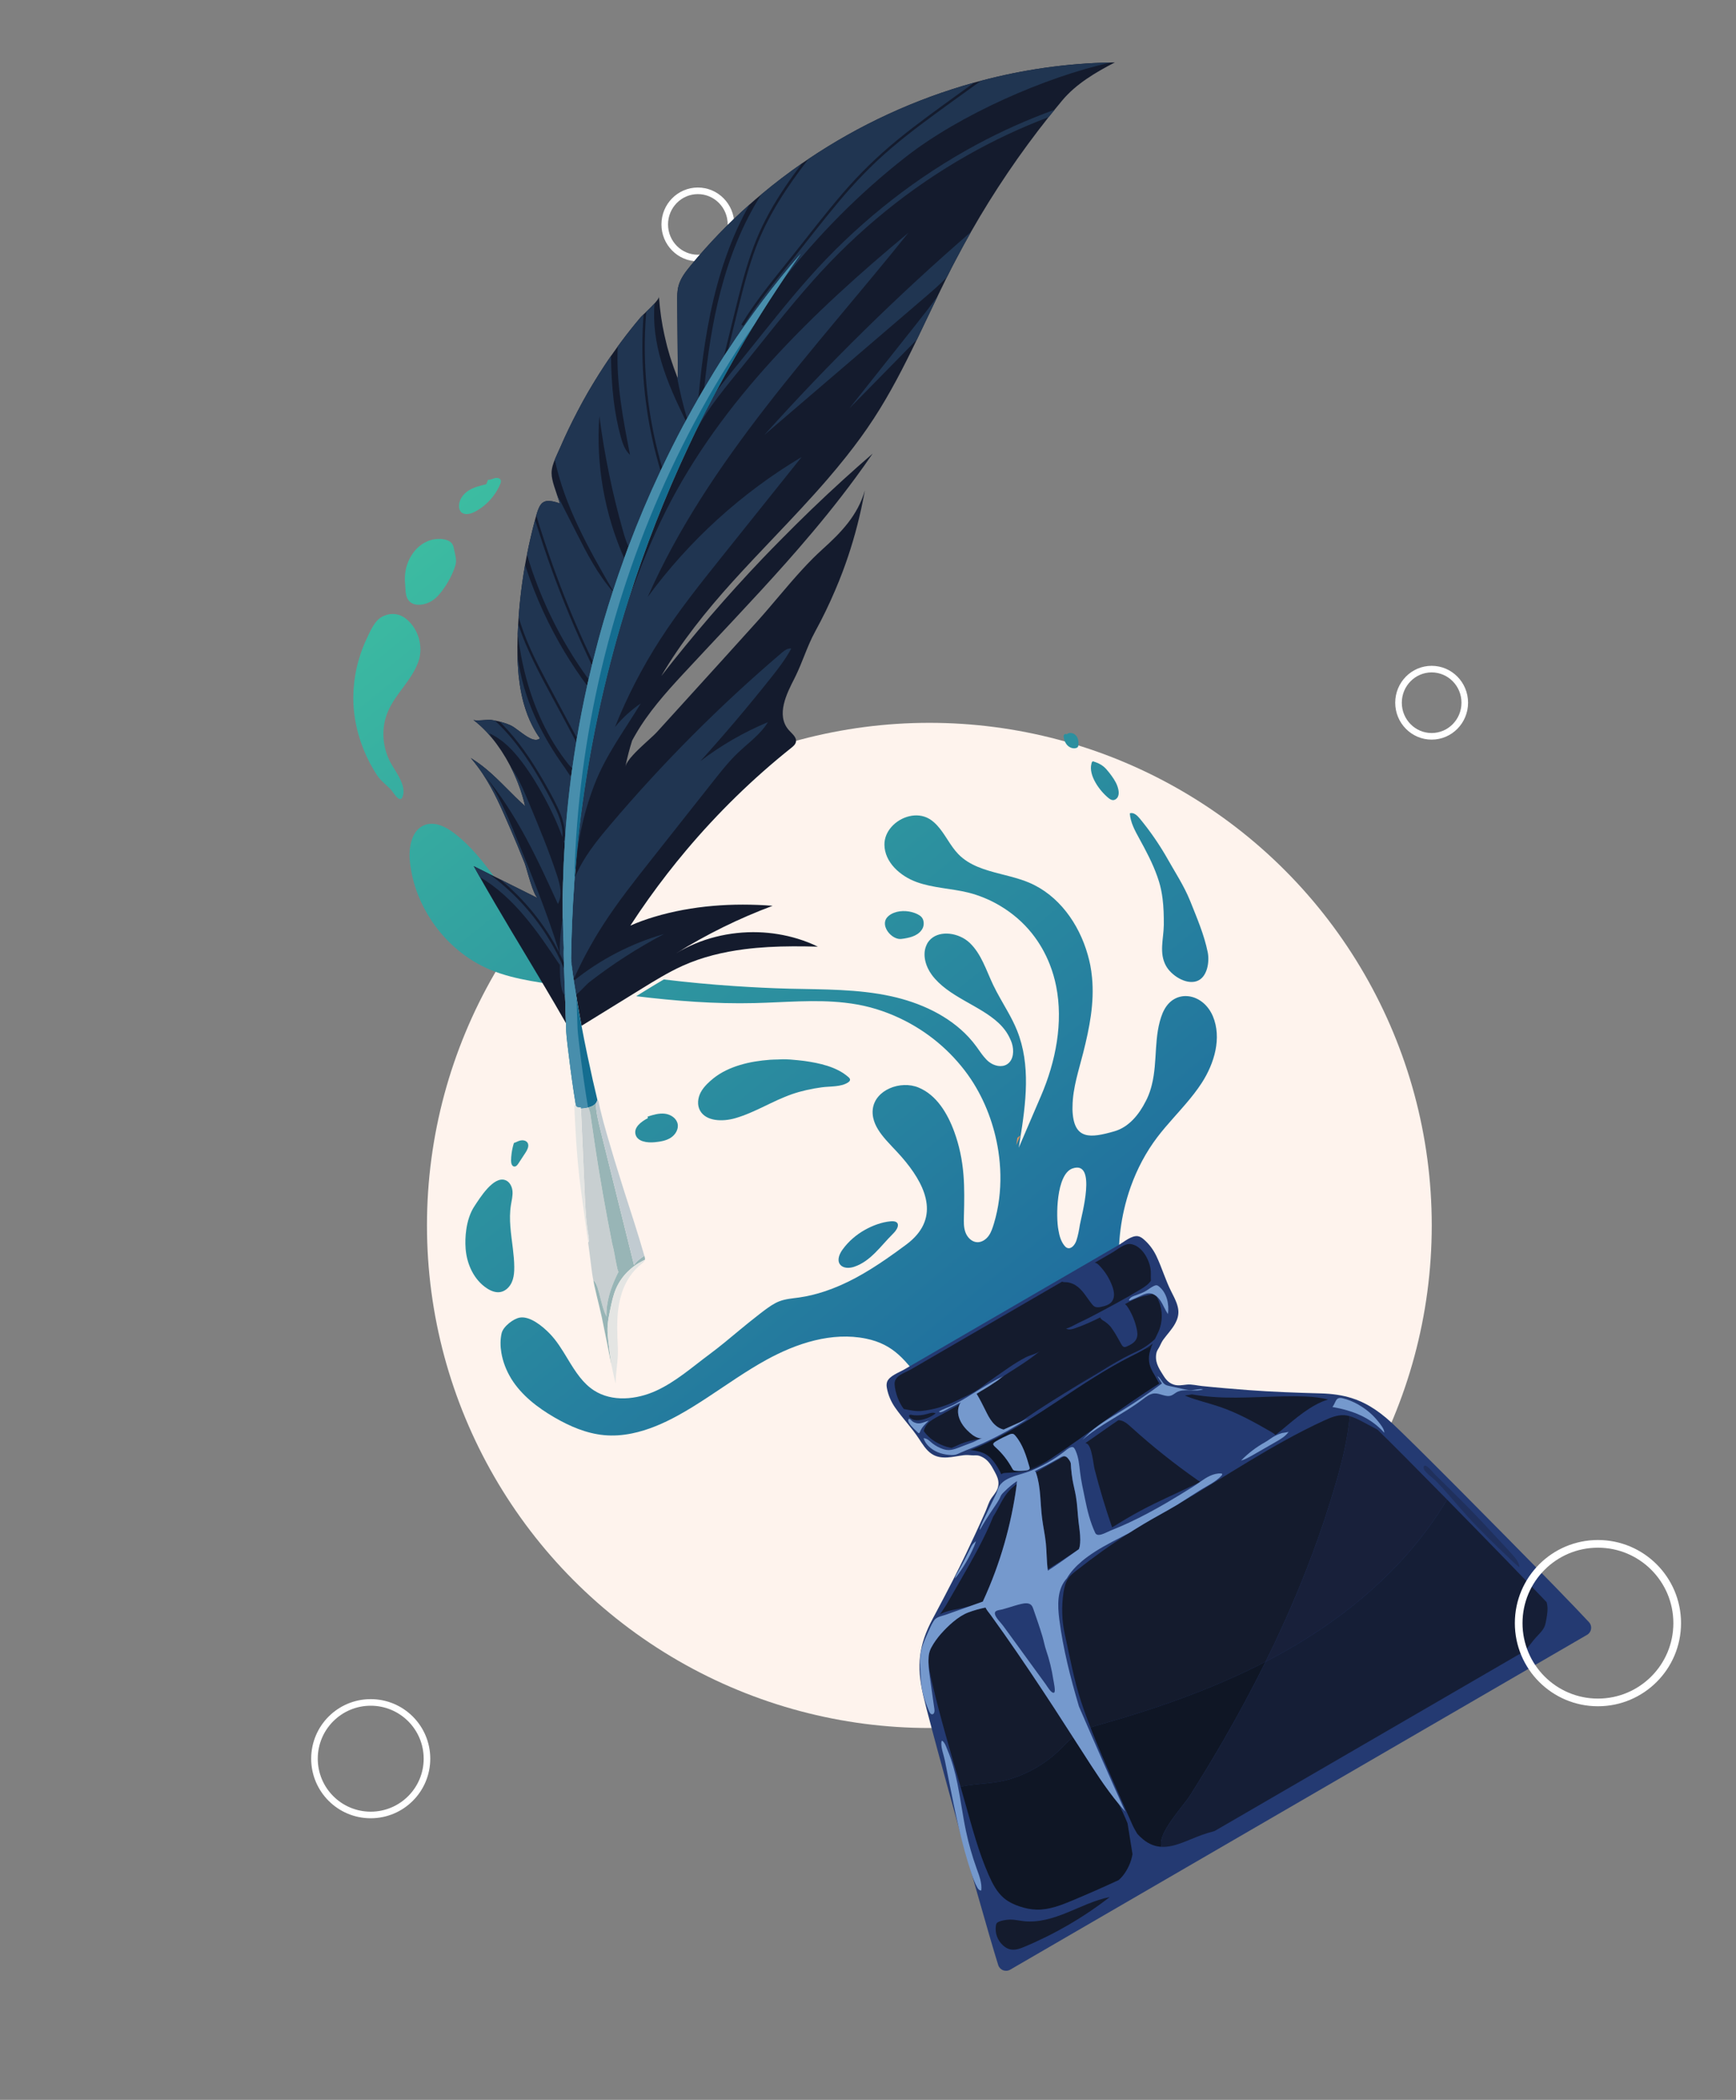 <svg width="679" height="821" viewBox="0 0 679 821" fill="none" xmlns="http://www.w3.org/2000/svg">
<rect x="0" y="0" width="679" height="821" fill="#808080" stroke="none"/>
<circle cx="363.5" cy="479.106" r="196.5" fill="#FEF3ED"/>
<path d="M572.915 274.745C572.915 282.003 567.113 287.884 559.956 287.884C552.802 287.884 547 282.003 547 274.745C547 267.487 552.802 261.606 559.956 261.606C567.113 261.606 572.915 267.487 572.915 274.745Z" stroke="white" stroke-width="2.577" stroke-miterlimit="10"/>
<path d="M285.915 87.745C285.915 95.003 280.113 100.884 272.956 100.884C265.802 100.884 260 95.003 260 87.745C260 80.487 265.802 74.606 272.956 74.606C280.113 74.606 285.915 80.487 285.915 87.745Z" stroke="white" stroke-width="2.577" stroke-miterlimit="10"/>
<path d="M167 687.606C167 699.759 157.149 709.606 144.998 709.606C132.851 709.606 123 699.759 123 687.606C123 675.454 132.851 665.606 144.998 665.606C157.149 665.606 167 675.454 167 687.606Z" stroke="white" stroke-width="2.577" stroke-miterlimit="10"/>
<path d="M152.962 308.798C153.848 309.738 156.416 314.471 157.514 311.397C158.134 309.656 157.795 307.753 157.055 305.876C155.939 303.052 153.902 300.274 152.768 298.17C150.017 293.067 149.216 286.909 150.667 281.291C151.728 277.179 153.952 273.83 156.324 270.591C158.624 267.451 161.053 264.41 162.716 260.893C163.058 260.169 163.378 259.434 163.647 258.663C165.652 252.908 163.727 245.998 159.032 242.105C156.163 239.727 152.765 239.432 149.491 241.108C146.477 242.653 144.77 246.889 143.382 249.8C142.252 252.17 141.322 254.631 140.553 257.144C139.888 259.313 139.362 261.523 138.977 263.76C138.324 267.557 138.054 271.42 138.243 275.269C138.639 283.296 140.93 291.255 144.68 298.364C144.897 298.777 145.132 299.176 145.36 299.584C146.013 300.75 146.693 301.901 147.423 303.017C148.977 305.386 151.071 306.788 152.962 308.798Z" fill="url(#paint0_linear_745_31)"/>
<path d="M167.221 211.604C163.887 213.029 161.716 215.592 160.364 218.132C159.414 219.915 158.858 221.674 158.581 223.435C158.322 225.078 158.309 226.72 158.465 228.379C158.7 230.872 158.279 234.375 161.253 235.923C163.09 236.88 166.024 236.463 168.142 235.366C170.258 234.266 171.708 232.626 172.923 230.996C175.311 227.797 177.07 224.411 178.127 220.988C178.755 218.949 177.97 216.774 177.605 214.814C177.494 214.21 177.369 213.598 177.094 213.04C177.004 212.858 176.9 212.682 176.774 212.513C176.034 211.515 174.635 210.958 173.028 210.771C171.164 210.555 169.013 210.839 167.221 211.604Z" fill="url(#paint1_linear_745_31)"/>
<path d="M200.591 488.098C199.908 482.422 198.94 476.761 199.834 471.15C200.124 469.332 200.609 467.516 200.447 465.683C200.284 463.851 199.287 461.939 197.538 461.364C192.94 459.858 187.753 468.297 185.583 471.567C183.842 474.186 182.847 477.449 182.372 480.769C182.008 483.299 181.941 485.86 182.12 488.199C182.121 488.224 182.121 488.249 182.123 488.27C182.599 494.329 185.405 500.434 190.503 503.735C192.025 504.722 193.828 505.457 195.617 505.175C197.654 504.855 199.314 503.238 200.161 501.36C200.802 499.937 201.044 498.383 201.118 496.816C201.141 496.31 201.148 495.805 201.144 495.302C201.123 492.9 200.88 490.496 200.591 488.098Z" fill="url(#paint2_linear_745_31)"/>
<path d="M206.302 446.741C205.822 446.037 204.889 445.758 204.04 445.833C203.191 445.908 202.4 446.282 201.63 446.645L201.012 446.874C200.573 448.218 200.276 449.608 200.096 451.009C199.975 451.941 199.897 452.877 199.891 453.814C199.888 454.782 200.211 456.037 201.176 456.091C201.866 456.129 202.375 455.481 202.757 454.903C203.687 453.49 204.615 452.078 205.541 450.66C205.883 450.14 206.217 449.546 206.426 448.944C206.692 448.176 206.749 447.398 206.302 446.741Z" fill="url(#paint3_linear_745_31)"/>
<path d="M431.486 299.58C430.41 298.738 429.136 298.18 427.837 297.761C427.646 297.7 427.422 297.642 427.253 297.752L427.03 298.088C426.972 298.247 426.939 298.41 426.897 298.575C425.653 303.231 430.238 309.319 433.532 311.979C434.026 312.376 434.575 312.765 435.207 312.812C436.085 312.881 436.906 312.242 437.272 311.438C437.631 310.636 437.606 309.709 437.446 308.846C437.071 306.816 436.004 305.012 434.777 303.333C434.476 302.915 434.166 302.5 433.851 302.101C433.137 301.191 432.394 300.293 431.486 299.58Z" fill="url(#paint4_linear_745_31)"/>
<path d="M420.792 292.493C421.109 292.419 421.437 292.274 421.608 291.992C421.723 291.806 421.759 291.58 421.78 291.36C421.924 290.007 421.71 288.535 420.803 287.524C419.893 286.511 418.155 286.194 417.164 287.128L417.047 286.995C416.711 286.819 416.277 287.054 416.115 287.397C415.956 287.739 416 288.14 416.075 288.51C416.301 289.641 416.788 290.743 417.625 291.534C418.458 292.325 419.673 292.761 420.792 292.493Z" fill="url(#paint5_linear_745_31)"/>
<path d="M357.829 365.769C359.168 365.122 360.376 364.091 360.965 362.723C361.216 362.14 361.306 361.489 361.283 360.852C361.252 359.998 360.992 359.162 360.42 358.534C359.982 358.053 359.413 357.712 358.834 357.419C356.298 356.135 352.535 355.739 349.617 356.895C348.733 357.244 347.92 357.722 347.252 358.38C346.05 359.56 345.893 361.05 346.342 362.461C347.041 364.647 349.212 366.653 351.338 367.057C352.063 367.198 352.812 367.089 353.542 366.966C353.619 366.953 353.699 366.937 353.774 366.925C355.167 366.686 356.558 366.381 357.829 365.769Z" fill="url(#paint6_linear_745_31)"/>
<path d="M209.883 379.805C208.448 377.412 207.017 375.014 205.58 372.621C205.416 372.351 205.253 372.077 205.089 371.804C204.396 370.646 203.702 369.488 203.008 368.331C202.315 367.176 201.62 366.019 200.925 364.861C200.178 363.608 199.44 362.346 198.695 361.093C197.84 359.658 196.989 358.222 196.141 356.783C195.674 355.989 195.199 355.203 194.734 354.409C193.607 352.482 192.48 350.548 191.366 348.609C190.47 347.048 189.569 345.469 188.678 343.898C187.879 342.483 187.091 341.075 186.307 339.654C188.757 340.878 191.205 342.101 193.655 343.325C188.979 336.868 184.041 330.664 177.789 325.857C174.457 323.295 170.142 321.089 166.195 322.526C160.947 324.434 159.754 331.33 160.326 336.884C160.796 341.432 161.922 345.885 163.605 350.121C165.012 353.663 166.825 357.04 168.959 360.206C174.579 368.533 182.513 375.311 191.799 379.17C196.867 381.276 202.213 382.546 207.625 383.525C209.282 383.827 210.943 384.102 212.604 384.363C211.696 382.842 210.792 381.323 209.883 379.805Z" fill="url(#paint7_linear_745_31)"/>
<path d="M422.39 478.782C422.043 480.88 421.69 482.989 421.017 485.007C420.466 486.655 419.004 488.545 417.388 487.894C416.934 487.708 416.578 487.342 416.274 486.956C414.939 485.265 414.346 483.104 413.99 480.98C412.96 475.913 413.079 459 419.516 456.825C429.18 453.563 422.941 475.488 422.39 478.782ZM348.655 323.321C346.97 325.241 345.902 327.633 345.926 330.247C345.985 337.101 352.085 342.543 358.532 344.869C364.981 347.199 372.001 347.337 378.661 348.966C380.802 349.489 382.894 350.2 384.935 351.031C387.019 351.878 389.033 352.889 390.974 354.032C395.782 356.86 400.1 360.52 403.583 364.879C406.645 368.71 408.933 372.821 410.612 377.098C411.694 379.848 412.507 382.665 413.083 385.534C415.926 399.695 412.955 415.001 407.18 428.438C404.826 433.917 402.472 439.399 400.117 444.882C399.568 446.157 399.018 447.433 398.47 448.709C398.624 447.764 398.778 446.816 398.93 445.868C401.298 431.082 403.201 416.325 397.794 402.882C397.781 402.85 397.768 402.815 397.752 402.784C396.802 400.43 395.643 398.177 394.412 395.955C392.4 392.315 390.204 388.764 388.42 385.009C385.723 379.332 383.845 372.998 379.3 368.655C378.719 368.097 378.066 367.598 377.371 367.157C372.646 364.161 365.768 363.987 362.825 368.607C362.634 368.912 362.502 369.239 362.356 369.559C360.687 373.222 362.012 377.831 364.464 381.151C370.789 389.708 383.125 392.994 390.55 399.941C392.439 401.707 393.995 403.729 395.066 406.121C395.312 406.672 395.565 407.218 395.756 407.808C396.692 410.71 396.482 414.452 393.914 416.094C391.775 417.461 388.834 416.747 386.831 415.186C386.069 414.593 385.418 413.88 384.803 413.135C383.807 411.926 382.933 410.601 382.011 409.33C381.043 407.991 379.996 406.72 378.88 405.516C371.051 397.077 359.868 391.983 348.523 389.506C335.561 386.679 322.163 386.87 308.901 386.557C301.624 386.383 294.354 386.004 287.094 385.52C277.919 384.909 268.764 384.046 259.637 382.94C257.195 384.347 254.789 385.825 252.388 387.301C251.206 388.033 250.02 388.762 248.837 389.49C264.234 391.347 279.68 392.568 295.171 392.184C306.913 391.895 318.763 390.712 330.387 392.024C332.18 392.226 333.969 392.479 335.751 392.812C342.058 393.996 348.163 396.129 353.877 399.046C356.526 400.398 359.087 401.918 361.542 403.597C366.292 406.844 370.63 410.682 374.421 415.003C376.36 417.213 378.169 419.537 379.796 421.991C385.289 430.26 388.969 440.065 390.499 450.153C390.958 453.17 391.218 456.206 391.278 459.242C391.405 465.731 390.617 472.182 388.782 478.278C388.264 479.986 387.73 481.734 386.686 483.185C385.639 484.631 383.97 485.759 382.183 485.671C380.094 485.573 378.369 483.83 377.634 481.873C376.898 479.913 376.948 477.76 377.007 475.667C377.168 469.92 377.266 464.583 376.836 459.285C376.601 456.416 376.207 453.557 375.585 450.651C375.022 448.018 374.277 445.35 373.275 442.596C370.657 435.389 366.358 428.126 359.268 425.201C352.179 422.276 342.193 426.117 341.359 433.737C341.234 434.88 341.314 435.978 341.539 437.043C342.204 440.212 344.224 443.063 346.567 445.735C348.003 447.374 349.556 448.949 350.981 450.487C360.151 460.381 367.315 472.582 358.597 482.793C357.496 484.08 356.158 485.338 354.523 486.556C351.96 488.463 349.351 490.357 346.694 492.184C342.785 494.877 338.767 497.424 334.618 499.647C330.704 501.744 326.669 503.537 322.503 504.915C319.258 505.988 315.935 506.813 312.515 507.295C309.951 507.654 307.323 507.827 304.9 508.745C302.672 509.586 300.726 511.02 298.81 512.433C297.861 513.133 296.963 513.863 296.042 514.579C293.742 516.367 291.487 518.189 289.272 520.032C285.431 523.225 281.617 526.438 277.522 529.476C270.735 534.51 264.322 540.228 256.639 543.745C248.953 547.256 239.45 548.207 232.343 543.637C230.163 542.236 228.381 540.439 226.793 538.437C225.006 536.184 223.47 533.67 221.935 531.134C219.824 527.651 217.704 524.142 214.888 521.281C212.274 518.624 207.387 514.494 203.356 515.137C200.819 515.543 196.806 518.643 196.206 521.243C195.632 523.716 195.667 526.335 196.101 528.919C196.691 532.436 198.052 535.871 199.813 538.777C199.878 538.885 199.936 539.002 200.002 539.108C204.024 545.551 210.247 550.338 216.816 554.152C222.817 557.636 229.35 560.455 236.256 561.102C239.928 561.448 243.584 561.162 247.176 560.432C253.449 559.158 259.532 556.514 265.177 553.414C269.199 551.207 273.074 548.755 276.908 546.236C284.433 541.29 291.785 536.057 299.67 531.714C311.57 525.156 325.385 520.653 338.701 523.364C344.211 524.482 348.094 526.663 351.373 529.565C353.222 531.201 354.884 533.073 356.53 535.11C357.754 534.396 358.981 533.686 360.207 532.977L431.726 491.481C433.708 490.33 435.7 489.199 437.667 488.033C437.844 483.068 438.488 478.093 439.59 473.213C440.301 470.055 441.204 466.936 442.296 463.888C444.778 456.988 448.227 450.444 452.638 444.632C454.596 442.056 456.724 439.605 458.875 437.178C460.494 435.35 462.121 433.533 463.704 431.681C465.973 429.033 468.143 426.314 470.04 423.387C475.014 415.695 477.914 405.802 474.401 397.338C474.106 396.625 473.755 395.973 473.375 395.35C468.961 388.072 459.45 387.082 455.35 394.828C455.142 395.22 454.93 395.611 454.75 396.048C451.114 404.97 452.861 414.785 450.509 424.173C450.061 425.969 449.477 427.75 448.66 429.502C448.504 429.844 448.322 430.178 448.149 430.517C445.508 435.782 441.501 440.692 435.883 442.306C426.464 445.015 419.824 445.85 419.476 433.773C419.466 433.368 419.491 432.966 419.496 432.561C419.534 428.911 420.169 425.277 421.031 421.678C421.85 418.257 422.851 414.865 423.69 411.537C426.142 401.813 428.087 392.071 427.12 382.134C426.962 380.53 426.748 378.921 426.429 377.305C426.166 375.978 425.836 374.662 425.467 373.351C422.036 361.149 414.055 349.946 402.445 345.064C401.316 344.589 400.152 344.174 398.973 343.794C396.529 343.005 394.001 342.379 391.496 341.737C385.276 340.143 379.179 338.443 374.806 333.924C371.553 330.564 369.591 325.937 366.443 322.608C365.558 321.671 364.597 320.821 363.463 320.15C358.668 317.31 352.247 319.228 348.655 323.321Z" fill="url(#paint8_linear_745_31)"/>
<path d="M274.039 427.152C273.476 428.236 273.122 429.444 273.051 430.651C272.978 431.886 273.201 433.118 273.809 434.212C276.176 438.465 282.643 438.6 287.529 437.201C295.316 434.971 302.141 430.436 309.778 427.789C313.55 426.482 317.472 425.657 321.42 425.111C324.557 424.674 329.142 425.041 331.824 423.11C332.132 422.888 332.438 422.597 332.472 422.221C332.511 421.781 332.169 421.406 331.838 421.117C327.187 417.033 320.505 415.652 314.557 414.795C313.725 414.676 312.886 414.603 312.048 414.513C310.117 414.305 308.18 414.154 306.24 414.16C305.594 414.163 304.91 414.214 304.249 414.233C303.236 414.26 302.238 414.269 301.2 414.342C293.355 414.9 284.985 416.839 279.046 421.594C278.179 422.29 277.343 423.029 276.567 423.813C275.569 424.823 274.68 425.917 274.039 427.152Z" fill="url(#paint9_linear_745_31)"/>
<path d="M454.718 351.392C455.135 354.709 455.22 358.068 455.201 361.427L455.201 361.658C455.119 367.167 453.247 372.604 456.087 377.679C458.091 381.256 463.638 385.007 467.96 383.641C472.244 382.286 473.131 376.019 472.376 372.307C470.971 365.389 468.149 358.893 465.552 352.364C465.228 351.557 464.883 350.766 464.524 349.985C463.235 347.183 461.735 344.512 460.186 341.863C459.07 339.943 457.927 338.032 456.831 336.086C453.614 330.387 449.891 324.972 445.716 319.931C444.743 318.761 443.332 317.483 441.9 317.999C442.132 321.498 443.87 324.693 445.558 327.764C448.193 332.555 450.792 337.428 452.623 342.592C452.868 343.272 453.098 343.957 453.31 344.649C453.995 346.867 454.431 349.119 454.718 351.392Z" fill="url(#paint10_linear_745_31)"/>
<path d="M334.123 495.269C340.578 493.098 344.523 487.06 349.173 482.473C349.255 482.391 349.335 482.303 349.418 482.223C351.538 480.168 352.42 477.132 348.342 477.504C344.871 477.821 341.343 479.141 338.32 480.829C334.914 482.726 331.895 485.33 329.594 488.482C328.351 490.187 327.31 492.56 328.505 494.295C328.745 494.644 329.051 494.901 329.391 495.111C330.69 495.914 332.586 495.788 334.123 495.269Z" fill="url(#paint11_linear_745_31)"/>
<path d="M195.864 187.743C195.56 186.888 194.397 186.721 193.52 186.955C192.644 187.19 191.793 187.672 190.892 187.574L190.176 189.337C187.719 189.911 185.205 190.51 183.1 191.898C180.997 193.292 179.352 195.661 179.543 198.176C179.592 198.826 179.77 199.487 180.177 200.003C180.327 200.191 180.498 200.347 180.681 200.479C182 201.419 184.089 200.926 185.632 200.133C188.703 198.555 191.354 196.202 193.349 193.387C194.26 192.097 195.049 190.722 195.655 189.266C195.855 188.781 196.04 188.237 195.864 187.743Z" fill="url(#paint12_linear_745_31)"/>
<path d="M260.002 435.43C257.729 435.175 255.47 435.872 253.291 436.565L253.392 437.17C250.856 438.493 247.894 440.669 248.551 443.455C249.234 446.355 253.116 446.871 256.084 446.575C258.243 446.359 260.467 446.019 262.302 444.861C264.136 443.703 265.487 441.52 265.044 439.394C264.577 437.154 262.273 435.682 260.002 435.43Z" fill="url(#paint13_linear_745_31)"/>
<path d="M621.503 634.233C616.073 628.364 602.874 614.829 588.832 600.595C582.716 594.393 576.441 588.063 570.576 582.176C570.328 581.923 570.073 581.669 569.822 581.419C557.832 569.385 547.691 559.347 544.401 556.341C541.45 553.63 538.644 551.478 535.776 549.792C533.502 548.454 531.183 547.411 528.723 546.637C525.105 545.494 521.172 544.91 516.58 544.782C507.161 544.524 497.745 544.203 488.339 543.498C482.294 543.039 476.235 542.546 470.195 541.914C468.311 541.727 466.165 541.162 464.295 541.335C462.474 541.505 460.773 541.929 458.973 541.312C456.475 540.461 455.482 538.513 454.152 536.389C453.336 535.069 452.586 533.672 452.28 532.148C452.071 531.089 452.091 529.971 452.323 528.91C452.547 527.919 453.162 527.281 453.582 526.372C454.032 525.386 454.505 524.42 455.147 523.557C456.627 521.57 458.468 519.631 459.666 517.426C460.474 515.938 460.996 514.333 460.889 512.499C460.827 511.422 460.537 510.348 460.145 509.298C459.591 507.818 458.826 506.377 458.15 505.038C455.859 500.537 454.487 495.708 452.307 491.113C451.121 488.6 449.435 486.355 447.348 484.554C446.657 483.956 445.879 483.422 444.992 483.311C442.603 483.011 439.664 485.502 437.683 486.689C437.563 486.761 437.442 486.826 437.322 486.9C435.356 488.067 433.364 489.197 431.382 490.348L359.863 531.844C358.637 532.553 357.409 533.263 356.186 533.978C355.315 534.486 354.446 535.001 353.566 535.496C351.552 536.631 347.933 537.942 347.007 540.164C346.943 540.315 346.909 540.469 346.872 540.627C346.7 541.337 346.763 542.098 346.913 542.827C347.431 545.542 348.555 548.114 350.149 550.391C353.059 554.56 356.558 558.152 359.339 562.374C360.741 564.515 362.268 567.037 364.444 568.457C368.278 570.945 372.776 569.455 376.905 568.954C377.975 568.827 379.05 568.894 380.117 568.996C381.124 569.08 381.975 568.869 382.956 569.161C383.992 569.483 384.962 570.027 385.778 570.738C386.955 571.75 387.797 573.094 388.531 574.466C389.387 576.044 390.231 577.431 390.464 579.045C390.555 579.681 390.561 580.353 390.418 581.089C390.098 582.731 389.132 583.913 388.189 585.184C388.056 585.365 387.922 585.539 387.792 585.725C386.722 587.257 386.146 589.399 385.376 591.126C382.919 596.692 380.35 602.192 377.735 607.674C376.106 611.1 374.408 614.493 372.685 617.872C370.517 622.121 368.296 626.34 366.051 630.549C365.645 631.307 365.244 632.068 364.838 632.826C359.341 643.106 358.435 651.151 361.061 662.722C361.588 665.037 362.885 670.043 364.662 676.695C365.336 679.221 366.081 681.986 366.878 684.929C368.184 689.749 369.633 695.05 371.158 700.592C378.304 726.544 387.085 757.668 390.436 768.303C391.055 770.258 393.322 771.134 395.097 770.104L620.752 639.176C621.86 638.532 622.42 637.345 622.339 636.175C622.292 635.484 622.018 634.798 621.503 634.233Z" fill="#243A72"/>
<path d="M474.363 546.165C471.632 545.969 468.914 545.626 466.216 545.176C465.275 545.32 464.332 545.468 463.392 545.615C463.545 545.675 463.696 545.741 463.852 545.8C468.155 547.539 472.713 548.537 477.111 550.035C484.03 552.394 490.474 555.966 496.823 559.618C497.533 560.03 498.271 560.475 498.879 561.034C499.704 560.381 500.541 559.723 501.351 559.045C506.723 554.621 512.624 549.285 519.488 547.152C516.787 546.502 513.882 546.125 510.623 545.999C498.541 545.524 486.442 547.044 474.363 546.165Z" fill="#141B2D"/>
<path d="M379.514 566.91C379.669 566.928 379.829 566.939 379.984 566.958C382.64 567.313 385.13 567.959 386.971 569.585C388.688 571.092 390.681 574.17 391.643 576.431C391.643 576.431 391.642 576.428 391.645 576.427C390.683 574.169 388.688 571.092 386.973 569.584C385.13 567.959 382.639 567.313 379.984 566.958C380.564 566.674 381.132 566.374 381.706 566.082C380.981 566.383 380.25 566.657 379.514 566.91Z" fill="#141B2D"/>
<path d="M367.275 553.596C365.654 554.457 363.983 555.322 362.752 556.687C362.043 557.469 361.514 558.462 361.309 559.493C363.394 562.549 366.769 564.586 370.319 565.677C370.913 565.859 371.557 565.985 372.21 566.103C373.184 565.73 374.145 565.24 375.079 564.825C377.877 563.574 380.9 562.995 383.918 562.385C382.192 562.369 380.647 561.328 379.349 560.187C377.698 558.729 376.222 557.014 375.386 554.974C374.553 552.94 374.447 550.968 375.339 549.053C372.683 550.623 370 552.147 367.275 553.596Z" fill="#141B2D"/>
<path d="M437.03 532.305C438.61 531.398 440.207 530.523 441.843 529.721C443.663 528.835 445.533 528.042 447.263 526.993C448.856 526.021 450.3 524.845 451.69 523.596C452.179 522.617 452.685 521.626 453.142 520.594C454.791 516.867 454.828 512.456 453.23 508.704C452.948 508.041 452.613 507.392 452.276 506.751C451.823 506.386 451.337 506.087 450.809 505.894C450.222 506.085 449.611 506.219 449 506.34C446.408 506.857 443.889 507.769 441.565 509.033C441.043 509.317 440.525 509.601 440.008 509.888C440.524 510.227 440.907 510.756 441.24 511.287C442.81 513.809 443.951 516.603 444.591 519.509C444.874 520.778 445.049 522.148 444.541 523.343C443.886 524.897 442.259 525.775 440.708 526.441C440.391 526.577 440.046 526.713 439.705 526.651C439.205 526.561 438.876 526.084 438.621 525.644C437.437 523.638 436.428 521.518 435.048 519.639C434.446 518.6 433.384 517.639 432.442 516.917C431.842 516.46 430.523 515.93 430.339 515.069C427.11 516.689 423.814 518.179 420.336 519.361C419.214 519.742 417.881 520.063 416.916 519.367C417.355 519.685 421.368 517.446 421.963 517.168C423.733 516.349 425.482 515.483 427.207 514.576C433.668 511.185 440.189 507.714 446.439 503.9C447.828 503.051 449.293 502.049 450.155 500.719C450.082 499.479 450.18 498.223 450.104 496.971C449.83 492.896 446.777 487.001 442.202 486.385C439.943 486.08 437.193 488.438 435.322 489.551C433.357 490.723 431.36 491.845 429.384 492.994L428.175 493.697C428.843 493.733 429.4 494.212 429.872 494.685C432.203 497.041 434.004 499.917 435.106 503.041C435.764 504.914 436.128 507.149 434.97 508.765C434.04 510.058 432.387 510.591 430.828 510.93C429.944 511.122 428.97 511.273 428.165 510.851C427.699 510.608 427.344 510.198 427.016 509.786C424.974 507.237 423.4 504.156 420.609 502.463C419.724 501.929 418.742 501.562 417.73 501.374C417.037 501.242 416.052 501.386 415.426 501.094L362.052 532.063C360.071 533.21 358.118 534.38 356.122 535.502C353.675 536.882 349.66 537.92 349.909 541.318C350.149 544.417 351.469 548.223 353.497 550.884C355.9 551.344 358.218 551.915 360.744 551.624C362.831 551.382 364.901 550.974 366.928 550.406C369.326 549.737 371.661 548.84 373.895 547.738C377.125 546.143 380.777 544.663 383.608 542.51C387.176 539.798 390.905 537.194 394.609 534.674C396.752 533.215 398.951 531.833 401.26 530.65C402.888 529.815 405.444 529.346 406.825 528.189C402.324 531.911 397.304 534.924 392.391 538.072C392.539 538.002 392.685 537.925 392.832 537.854C391.877 538.289 390.957 539.212 390.088 539.811C389.161 540.45 388.225 541.072 387.283 541.682C386.076 542.46 384.84 543.186 383.606 543.919C383.068 544.272 382.528 544.623 381.985 544.971L382.1 545.126C383.298 547.142 384.343 549.202 385.382 551.313C386.21 552.991 387.047 554.689 388.247 556.123C389.364 557.46 390.853 558.538 392.545 558.92C394.629 558.012 396.701 557.078 398.765 556.129C399.266 555.787 399.767 555.444 400.265 555.105C407.09 550.442 414.101 546.063 421.168 541.773C426.224 538.252 431.527 535.084 437.03 532.305Z" fill="#141B2D"/>
<path d="M395.797 695.364C402.687 693.109 409.092 689.37 414.313 684.323C416.091 682.61 417.756 680.744 419.65 679.17C417.281 675.486 414.918 671.798 412.525 668.129C406.074 658.242 399.513 648.428 392.722 638.768C391.01 636.337 389.271 633.924 387.542 631.502C387.018 630.767 385.996 629.645 385.459 628.511C383.175 628.975 380.926 629.601 378.759 630.411C374.783 631.891 370.701 635.759 367.927 638.908C366.56 640.478 365.335 642.185 364.337 644.009C363.355 645.833 363.184 647.238 363.15 649.301C363.144 649.556 363.159 649.809 363.161 650.065C363.436 652.616 363.919 655.131 364.475 657.503C367.689 671.292 371.76 684.929 375.691 698.547L375.985 698.487C382.633 697.153 389.247 697.502 395.797 695.364Z" fill="#141B2D"/>
<path d="M367.616 631.204C369.819 629.939 372.411 629.504 374.914 628.998C376.585 628.656 378.234 628.252 379.867 627.798C381.079 627.364 382.306 626.936 383.52 626.502C383.814 626.395 384.112 626.294 384.406 626.184C386.167 622.372 387.782 618.492 389.231 614.564C391.909 607.298 394.048 599.829 395.642 592.245C396.427 588.505 397.085 584.738 397.591 580.949C397.623 580.708 397.64 580.47 397.659 580.231C396.62 580.996 395.637 581.825 394.765 582.772C392.019 585.755 390.654 589.631 388.467 592.964C385.05 601.46 380.453 609.504 375.881 617.47C374.623 619.654 373.37 621.842 372.115 624.025C371.054 625.868 370.007 627.711 368.815 629.471C368.424 630.057 368.017 630.628 367.616 631.204Z" fill="#141B2D"/>
<path d="M421.969 605.697C422.109 605.306 422.25 604.93 422.303 604.64C422.454 603.774 422.522 602.9 422.522 602.027C422.535 599.633 422.107 597.257 421.843 594.876C421.473 591.606 421.386 588.3 420.827 585.044C420.454 582.873 419.877 580.733 419.497 578.551C419.254 577.092 419.087 575.64 418.947 574.169C418.885 573.553 418.89 572.923 418.828 572.307C418.769 571.677 418.399 571.104 418.035 570.602C417.716 570.16 417.358 569.714 416.854 569.5C416.606 569.391 416.37 569.351 416.141 569.354C412.485 571.461 408.786 573.495 405.128 575.6C405.177 575.7 405.219 575.807 405.253 575.913C407.144 581.549 406.833 587.649 407.58 593.54C407.989 596.834 408.733 600.084 409.066 603.399C409.411 606.793 409.343 610.299 409.795 613.669C413.593 611.304 417.346 608.821 421.085 606.318C421.384 606.11 421.67 605.905 421.969 605.697Z" fill="#141B2D"/>
<path d="M447.531 527.574C448.479 527.2 449.421 526.817 450.375 526.461C450.228 526.832 450.11 527.206 449.987 527.585C450.11 527.206 450.231 526.828 450.378 526.46C450.528 526.073 450.701 525.69 450.874 525.311C449.845 526.146 448.71 526.89 447.531 527.574Z" fill="#141B2D"/>
<path d="M420.512 566.732C420.506 566.736 420.502 566.74 420.498 566.741C420.499 566.744 420.501 566.747 420.502 566.75C420.505 566.746 420.507 566.739 420.512 566.732Z" fill="#141B2D"/>
<path d="M408.959 571.611C406.859 572.576 404.748 573.527 402.611 574.406C402.421 574.679 402.047 574.802 401.705 574.862C401.613 574.881 401.52 574.878 401.429 574.893C401.041 575.044 400.649 575.171 400.26 575.315C400.699 575.242 401.137 575.168 401.572 575.061C404.309 574.383 406.802 573.016 409.195 571.503C409.116 571.535 409.038 571.573 408.959 571.611Z" fill="#141B2D"/>
<path d="M517.776 555.448C497.735 564.662 479.463 577.246 460.397 588.358C458.022 589.76 455.627 591.126 453.217 592.464C449.263 594.644 445.338 596.997 441.465 599.464C434.277 604.066 427.281 609.087 420.696 614.299C419.699 615.086 418.715 615.89 417.966 616.916C416.751 618.555 416.284 620.609 415.966 622.629C415.127 628.076 415.313 633.68 416.5 639.056C418.463 647.886 419.997 656.597 422.843 665.259C423.967 668.686 425.226 672.064 426.529 675.423C428.027 674.896 429.56 674.456 431.08 674.025C453.049 667.775 474.764 660.149 495.02 649.675C497.54 644.582 499.971 639.447 502.307 634.266C510.289 616.562 517.149 598.357 522.547 579.705C525.008 571.178 527.17 562.502 527.913 553.683C527.22 553.492 526.515 553.348 525.79 553.307C522.999 553.142 520.311 554.282 517.776 555.448Z" fill="#141B2D"/>
<path d="M452.759 539.796C452.965 540.176 453.191 540.568 453.349 540.974C453.402 540.942 453.449 540.91 453.498 540.878C453.186 540.451 452.89 539.994 452.628 539.503L452.759 539.796Z" fill="#141B2D"/>
<path d="M428.129 574.422C430.102 582.098 432.393 589.694 434.981 597.189C438.582 594.918 442.229 592.737 445.95 590.736C453.491 586.681 461.374 583.337 469.072 579.595L469.456 579.326C469.103 579.16 468.763 578.938 468.435 578.71C459.324 572.34 450.61 565.399 442.374 557.934C441.15 556.819 439.846 555.656 438.219 555.333C437.955 555.28 437.689 555.265 437.427 555.256C433.09 558.165 428.882 561.282 424.535 564.184C424.693 564.218 424.853 564.27 425.01 564.344C427.107 565.336 427.583 572.293 428.129 574.422Z" fill="#141B2D"/>
<path d="M400.286 751.118C398.563 750.915 396.857 750.498 395.123 750.506C393.942 750.514 390.468 750.926 389.792 752.002C389.624 752.271 389.561 752.593 389.517 752.909C389.104 755.887 390.195 758.776 392.433 760.709C394.926 762.857 397.295 762.544 400.207 761.342C412.296 756.339 423.713 749.713 434.055 741.698C428.27 742.848 422.923 745.518 417.461 747.748C412 749.978 406.144 751.8 400.286 751.118Z" fill="#141B2D"/>
<path d="M362.603 552.827C360.926 553.315 359.191 553.458 357.457 553.328C357.04 553.297 355.881 552.866 355.613 553.362C355.269 554.001 356.699 554.865 357.137 555.033C358.079 555.398 359.132 555.338 360.127 555.164C362.241 554.791 364.262 553.904 365.969 552.606C364.953 552.046 363.713 552.501 362.603 552.827Z" fill="#141B2D"/>
<path d="M423.821 609.924C424.367 609.513 424.877 609.056 425.41 608.628C424.642 609.191 423.889 609.782 423.159 610.397C423.376 610.234 423.607 610.09 423.821 609.924Z" fill="#141B2D"/>
<path d="M397.47 447.709C398.018 446.434 398.568 445.158 399.117 443.882C398.732 444.217 398.339 444.547 397.929 444.868C397.777 445.816 397.624 446.764 397.47 447.709Z" fill="#D8925F"/>
<path d="M419.65 679.17C417.756 680.744 416.091 682.61 414.313 684.323C409.092 689.37 402.687 693.109 395.797 695.364C389.247 697.502 382.633 697.153 375.985 698.487L375.691 698.547C376.345 700.805 376.992 703.062 377.628 705.326C380.284 714.7 382.764 724.129 386.699 733.072C388.182 736.432 389.919 739.828 392.75 742.188C394.5 743.632 396.593 744.633 398.748 745.35C400.95 746.092 403.236 746.576 405.545 746.611C410.442 746.714 415.141 744.846 419.655 742.952C425.669 740.432 431.632 737.796 437.549 735.064C438.173 734.48 438.747 733.913 439.182 733.361C441.118 730.906 442.442 727.986 442.955 724.931L441.02 712.897L440.923 712.648C439.915 710.158 438.775 707.739 437.591 705.339C432.325 698.948 427.846 691.922 423.372 684.939C422.139 683.011 420.888 681.094 419.65 679.17Z" fill="#0F1625"/>
<path d="M465.48 701.941C470.091 694.664 474.562 687.281 478.87 679.822C484.559 669.945 489.961 659.906 495.014 649.692C495.017 649.688 495.019 649.682 495.02 649.675C474.764 660.149 453.049 667.775 431.08 674.025C429.56 674.456 428.027 674.896 426.529 675.423C428.886 681.487 431.448 687.476 434.057 693.433C436.982 700.105 439.927 706.751 442.897 713.395C443.435 714.597 444.128 715.796 444.839 716.997C445.56 717.771 446.312 718.516 447.139 719.183C449.541 721.13 451.924 721.942 454.313 722.063C454.257 721.874 454.196 721.693 454.159 721.481C453.239 716.182 462.712 706.306 465.48 701.941Z" fill="#0F1625"/>
<path d="M532.951 555.87C531.334 555.013 529.663 554.163 527.913 553.683C527.17 562.502 525.008 571.178 522.547 579.705C517.149 598.357 510.289 616.562 502.307 634.266C499.971 639.447 497.54 644.582 495.02 649.675C495.019 649.682 495.017 649.688 495.014 649.692C499.169 647.543 503.264 645.274 507.285 642.871C530.866 628.783 551.963 609.895 565.985 586.292C554.224 574.318 543.604 563.623 538.772 558.95C536.835 557.922 534.894 556.899 532.951 555.87Z" fill="#18203A"/>
<path d="M507.285 642.871C503.264 645.274 499.169 647.543 495.014 649.692C489.961 659.906 484.559 669.945 478.87 679.822C474.562 687.281 470.091 694.664 465.48 701.941C462.712 706.306 453.239 716.182 454.159 721.481C454.196 721.693 454.257 721.874 454.313 722.063C459.422 722.327 464.559 719.403 469.937 717.471C471.613 716.865 473.317 716.35 475.041 715.899L596.59 645.378C598.051 643.616 599.356 641.724 600.903 640.036C602.063 638.767 603.393 637.58 604.08 636.004C604.445 635.164 604.609 634.26 604.77 633.361C605.174 631.144 605.573 628.841 604.987 626.667C604.96 626.566 604.919 626.468 604.885 626.365C595.538 616.526 579.977 600.526 565.985 586.292C551.963 609.895 530.866 628.783 507.285 642.871Z" fill="#151E36"/>
<path d="M447.531 527.574C445.892 528.532 444.162 529.381 442.493 530.224C422.858 540.113 405.859 554.738 385.99 564.154C384.602 564.812 383.167 565.482 381.706 566.082C381.132 566.374 380.564 566.674 379.984 566.958C382.639 567.313 385.13 567.959 386.973 569.584C388.688 571.092 390.683 574.169 391.645 576.427C392.136 575.827 393.188 575.882 394.612 575.803C396.498 575.695 398.396 575.631 400.26 575.315C400.649 575.171 401.041 575.044 401.429 574.893C400.013 575.125 398.565 575.178 397.139 575.017C396.882 574.988 396.617 574.948 396.405 574.8C396.193 574.652 396.062 574.416 395.94 574.187C394.155 570.92 392.116 568.317 389.372 565.83C388.122 564.697 388.183 564.328 389.668 563.451C391.254 562.512 392.923 561.694 394.602 560.94C395.183 560.675 395.865 560.424 396.439 560.705C396.689 560.826 396.881 561.034 397.065 561.244C400.038 564.667 401.38 569.167 402.643 573.517C402.716 573.762 402.789 574.029 402.699 574.269C402.68 574.323 402.641 574.362 402.611 574.406C404.748 573.527 406.859 572.576 408.959 571.611C409.038 571.573 409.116 571.535 409.195 571.503C409.798 571.121 410.398 570.733 410.99 570.341C425.317 560.855 438.751 550.036 453.349 540.974C453.191 540.568 452.965 540.176 452.759 539.796L452.628 539.503L452.623 539.495C452.19 538.75 451.809 537.983 451.409 537.341C451.243 537.078 451.084 536.806 450.929 536.534C450.439 535.676 450.025 534.778 449.756 533.84C449.701 533.645 449.633 533.452 449.593 533.254C449.168 531.178 449.424 529.342 449.987 527.585C450.11 527.206 450.228 526.832 450.375 526.461C449.421 526.817 448.479 527.2 447.531 527.574Z" fill="#0F1625"/>
<path d="M433.154 534.575C434.441 533.81 435.729 533.048 437.03 532.305C431.527 535.084 426.224 538.252 421.168 541.773C425.154 539.358 429.148 536.96 433.154 534.575Z" fill="#0F1625"/>
<path d="M414.038 570.25C412.826 570.938 411.615 571.606 410.392 572.255C408.507 573.274 406.609 574.241 404.693 575.181L404.858 575.257C404.985 575.338 405.063 575.463 405.128 575.6C408.786 573.495 412.485 571.461 416.141 569.354C415.377 569.355 414.703 569.865 414.038 570.25Z" fill="#243A72"/>
<path d="M381.985 544.971C382.528 544.623 383.068 544.272 383.606 543.919C383.051 544.251 382.512 544.604 381.953 544.928L381.985 544.971Z" fill="#243A72"/>
<path d="M409.85 614.105C413.664 611.622 417.378 608.964 421.085 606.318C417.346 608.821 413.593 611.304 409.795 613.669L409.85 614.105Z" fill="#243A72"/>
<path d="M567.128 585.046C569.235 587.456 571.309 589.898 573.456 592.272C578.976 598.401 584.946 604.098 590.909 609.79C592.003 610.832 593.102 611.879 594.327 612.763C594.153 610.861 592.844 609.284 591.572 607.862C590.084 606.193 588.566 604.555 587.043 602.915C582.617 598.134 578.185 593.355 573.609 588.714C571.505 586.582 569.374 584.474 567.239 582.373C565.231 580.393 563.224 578.416 561.22 576.439C560.64 575.865 558.291 572.818 557.269 573.026C557.053 573.07 556.891 573.259 556.826 573.651C556.551 575.237 560.392 577.752 561.427 578.815C563.398 580.828 565.277 582.928 567.128 585.046Z" fill="#20305C"/>
<path d="M377.806 715.836C376.504 709.667 375.729 703.399 374.457 697.221C373.548 692.815 372.38 688.433 370.613 684.283C370.212 683.341 369.829 682.06 369.193 681.254C368.534 680.418 368.242 680.358 368.18 681.366C368.054 683.454 369.148 686.211 369.56 688.277C370.086 690.914 370.612 693.552 371.139 696.192C373.577 708.409 376.023 720.661 379.973 732.479C380.601 734.357 381.271 736.237 382.239 737.964C382.58 738.568 383.126 739.236 383.81 739.116C384.123 736.189 382.994 733.323 381.994 730.554C380.262 725.752 378.861 720.832 377.806 715.836Z" fill="#7599CD"/>
<path d="M454.478 540.892C454.472 540.896 454.469 540.897 454.467 540.901C449.462 544.656 444.284 548.174 438.948 551.436C433.946 554.495 428.739 557.39 424.661 561.602L423.316 562.989C426.818 559.952 430.733 557.473 434.7 555.062C435.076 554.832 435.454 554.602 435.831 554.375C437.528 553.348 439.232 552.323 440.907 551.266C442.982 549.956 445.018 548.597 446.966 547.109C448.339 546.057 449.789 544.896 451.516 544.799C453.761 544.668 456.014 546.391 458.12 545.604C458.853 545.33 459.449 544.786 460.126 544.389C460.137 544.38 460.151 544.371 460.165 544.365C460.504 544.168 460.857 544.03 461.216 543.917C464.122 542.973 467.643 544.266 470.608 543.195C469.05 542.876 467.457 543.491 465.864 543.52C464.863 543.536 463.877 543.32 462.898 543.106C461.05 542.699 459.202 542.292 457.352 541.885C456.805 541.765 456.244 541.641 455.763 541.351C454.462 540.57 454.022 538.791 452.702 538.039C453.297 538.992 453.887 539.942 454.478 540.892Z" fill="#7599CD"/>
<path d="M380.843 604.946C381.184 604.173 381.506 603.384 381.7 602.563L380.8 603.387C380.637 603.586 380.443 603.766 380.289 603.973C379.782 604.649 379.463 605.524 379.084 606.277C377.691 609.045 376.296 611.813 374.736 614.489C374.245 615.337 373.73 616.183 373.456 617.121C373.709 616.92 373.91 616.657 374.108 616.401C376.79 612.861 379.058 609.011 380.843 604.946Z" fill="#7599CD"/>
<path d="M418.947 574.169C419.087 575.64 419.254 577.092 419.497 578.551C419.877 580.733 420.454 582.873 420.827 585.044C421.386 588.3 421.473 591.606 421.843 594.876C422.107 597.257 422.535 599.633 422.522 602.027C422.522 602.9 422.454 603.774 422.303 604.64C422.25 604.93 422.109 605.306 421.969 605.697C421.67 605.905 421.384 606.11 421.085 606.318C417.378 608.964 413.664 611.622 409.85 614.105L409.795 613.669C409.343 610.299 409.411 606.793 409.066 603.399C408.733 600.084 407.989 596.834 407.58 593.54C406.833 587.649 407.144 581.549 405.253 575.913C405.219 575.807 405.177 575.7 405.128 575.6C405.063 575.463 404.985 575.338 404.858 575.257L404.693 575.181C406.609 574.241 408.507 573.274 410.392 572.255C411.615 571.606 412.826 570.938 414.038 570.25C414.703 569.865 415.377 569.355 416.141 569.354C416.37 569.351 416.606 569.391 416.854 569.5C417.358 569.714 417.716 570.16 418.035 570.602C418.399 571.104 418.769 571.677 418.828 572.307C418.89 572.923 418.885 573.553 418.947 574.169ZM411.966 656.601C412.082 657.369 413.014 661.426 412.288 661.774C411.237 662.279 409.468 659.136 409.01 658.513C404.595 652.444 400.177 646.378 395.762 640.313C394.644 638.778 393.527 637.243 392.408 635.708C391.504 634.465 389.598 632.699 389.189 631.224C388.716 629.518 390.782 629.564 391.967 629.254C393.622 628.824 395.242 628.279 396.879 627.79C397.736 627.535 398.594 627.298 399.458 627.097C400.809 626.785 402.434 626.583 403.388 627.588C403.788 628.008 403.992 628.576 404.182 629.123C405.433 632.708 406.683 636.294 407.765 639.936C408.286 641.702 408.614 643.566 409.208 645.304C410.466 648.976 411.381 652.764 411.966 656.601ZM460.397 588.358C463.343 586.501 466.279 584.625 469.216 582.751C472.148 580.888 475.406 579.503 477.782 576.918C477.971 576.71 478.152 576.37 477.945 576.183L477.606 576.083C474.511 575.945 471.935 577.589 469.456 579.326L469.072 579.595C468.227 580.195 467.39 580.791 466.54 581.32C462.992 583.54 459.437 585.727 455.82 587.826C451.183 590.505 446.471 593.052 441.612 595.307C439.52 596.286 437.399 597.195 435.257 598.056C434.921 598.19 434.591 598.335 434.254 598.47C433.342 598.827 431.89 599.657 430.636 599.978C429.64 600.233 428.772 600.159 428.363 599.303C426.388 595.095 425.284 590.541 424.364 586.006C423.651 582.505 422.861 579.026 422.44 575.478C422.114 572.69 421.887 569.879 420.747 567.279C420.685 567.129 420.599 566.943 420.502 566.75C420.501 566.747 420.499 566.744 420.498 566.741C420.302 566.352 420.04 565.945 419.708 565.828C418.747 565.488 417.31 566.703 416.647 567.236C412.356 570.636 407.551 573.361 402.45 575.324C399.163 576.58 393.779 577.346 391.35 580.355C391.109 580.657 390.862 580.955 390.683 581.301C390.206 582.221 390.025 583.247 389.572 584.162C389.007 585.265 388.491 586.39 387.945 587.506C386.868 589.743 385.785 591.972 384.703 594.201C384.23 595.189 383.761 596.161 383.396 597.186C383.282 597.497 383.172 597.842 383.242 598.172C384.924 595.242 386.721 592.373 388.628 589.595C388.729 589.443 388.832 589.291 388.936 589.141C389.618 588.136 390.307 587.132 390.883 586.061C391.17 585.536 391.347 584.906 391.682 584.428C392.079 583.878 392.631 583.387 393.116 582.907C394.543 581.487 396.106 580.215 397.771 579.072C397.715 579.441 397.69 579.834 397.659 580.231C397.64 580.47 397.623 580.708 397.591 580.949C397.085 584.738 396.427 588.505 395.642 592.245C394.048 599.829 391.909 607.298 389.231 614.564C387.782 618.492 386.167 622.372 384.406 626.184C384.112 626.294 383.814 626.395 383.52 626.502C382.306 626.936 381.079 627.364 379.867 627.798C376.557 628.968 373.263 630.141 369.954 631.311C368.268 631.904 366.281 632.085 365.278 633.641C364.146 635.405 363.342 637.436 362.487 639.334C361.992 640.433 361.512 641.535 361.102 642.673C360.922 643.147 360.751 643.639 360.605 644.129C359.376 648.29 360.023 652.099 360.161 656.302C360.292 660.728 361.642 665.007 363.413 669.097C363.648 669.65 364.039 670.284 364.634 670.245C365.455 670.2 365.59 669.052 365.472 668.234C364.895 664.102 364.304 659.963 363.713 655.827C363.443 653.92 363.186 651.994 363.161 650.065C363.159 649.809 363.144 649.556 363.15 649.301C363.184 647.238 363.355 645.833 364.337 644.009C365.335 642.185 366.56 640.478 367.927 638.908C370.701 635.759 374.783 631.891 378.759 630.411C380.926 629.601 383.175 628.975 385.459 628.511C385.996 629.645 387.018 630.767 387.542 631.502C389.271 633.924 391.01 636.337 392.722 638.768C399.513 648.428 406.074 658.242 412.525 668.129C414.918 671.798 417.281 675.486 419.65 679.17C420.888 681.094 422.139 683.011 423.372 684.939C427.846 691.922 432.325 698.948 437.591 705.339C438.413 706.339 439.251 707.324 440.114 708.287C433.973 694.642 427.948 680.945 422.017 667.205C418.69 655.97 415.771 644.618 414.307 633.005C413.652 627.737 413.449 621.876 416.743 617.712C416.897 617.511 417.071 617.323 417.246 617.137C418.757 614.555 420.843 612.341 423.159 610.397C423.889 609.782 424.642 609.191 425.41 608.628C426.368 607.93 427.344 607.262 428.321 606.635C432.533 603.945 437.034 601.776 441.465 599.464C445.338 596.997 449.263 594.644 453.217 592.464C455.627 591.126 458.022 589.76 460.397 588.358Z" fill="#7599CD"/>
<path d="M525.069 546.663C522.272 546.051 522.586 548.334 521.147 550.094C528.991 551.489 535.933 554.081 541.432 560.168C541.452 559.285 540.996 558.47 540.52 557.728C540.12 557.114 539.663 556.544 539.21 555.966C537.17 553.345 534.629 551.129 531.757 549.453C531.554 549.335 531.369 549.191 531.161 549.08C529.27 548.043 527.184 547.125 525.069 546.663Z" fill="#7599CD"/>
<path d="M402.611 574.406C402.641 574.362 402.68 574.323 402.699 574.269C402.789 574.029 402.716 573.762 402.643 573.517C401.38 569.167 400.038 564.667 397.065 561.244C396.881 561.034 396.689 560.826 396.439 560.705C395.865 560.424 395.183 560.675 394.602 560.94C392.923 561.694 391.254 562.512 389.668 563.451C388.183 564.328 388.122 564.697 389.372 565.83C392.116 568.317 394.155 570.92 395.94 574.187C396.062 574.416 396.193 574.652 396.405 574.8C396.617 574.948 396.882 574.988 397.139 575.017C398.565 575.178 400.013 575.125 401.429 574.893C401.52 574.878 401.613 574.881 401.705 574.862C402.047 574.802 402.421 574.679 402.611 574.406Z" fill="#7599CD"/>
<path d="M363.284 555.436C362.623 555.658 361.964 555.883 361.302 556.105C360.885 556.246 360.466 556.387 360.03 556.463C358.925 556.647 357.749 556.357 356.845 555.699C356.405 555.379 355.612 554.175 355.288 555.027C355.153 555.38 355.282 555.832 355.558 556.321C356.379 557.781 358.517 559.587 359.053 560.148L359.363 560.342C359.594 560.361 359.725 560.093 359.805 559.877C359.814 559.85 359.833 559.824 359.844 559.797C360.517 558.058 361.918 556.712 363.284 555.436Z" fill="#7599CD"/>
<path d="M388.247 556.123C387.047 554.689 386.21 552.991 385.382 551.313C384.343 549.202 383.298 547.142 382.1 545.126L381.985 544.971L381.953 544.928C382.512 544.604 383.051 544.251 383.606 543.919C384.84 543.186 386.076 542.46 387.283 541.682C388.225 541.072 389.161 540.45 390.088 539.811C390.957 539.212 391.877 538.289 392.832 537.854C392.685 537.925 392.539 538.002 392.391 538.072C385.609 541.234 379.604 545.784 372.983 549.244C371.165 550.192 368.969 550.808 367.264 551.868C367.582 552.861 370.457 550.956 371.015 550.686C372.633 549.901 374.237 549.086 375.835 548.258L375.6 548.525C375.5 548.702 375.422 548.877 375.339 549.053C374.447 550.968 374.553 552.94 375.386 554.974C376.222 557.014 377.698 558.729 379.349 560.187C380.647 561.328 382.192 562.369 383.918 562.385C383.93 562.382 383.941 562.389 383.954 562.39L384.317 562.363C383.161 562.46 381.646 563.431 380.555 563.857C379.171 564.394 377.786 564.926 376.395 565.44C373.881 566.377 371.796 567.473 369.149 566.653C369.117 566.64 369.087 566.637 369.054 566.625C367.529 566.127 366.085 565.376 364.803 564.406C363.593 563.491 362.862 562.404 361.253 562.295C361.912 564.784 364.399 566.763 366.665 567.739C367.077 567.918 367.499 568.071 367.928 568.206C369.274 568.627 370.676 568.83 372.081 568.895C373.443 568.954 374.095 568.705 375.271 568.153C375.529 568.035 375.795 567.925 376.055 567.809C378.834 566.566 381.732 565.548 384.5 564.269C390.576 561.458 396.456 558.219 402.08 554.586C400.98 555.11 399.873 555.616 398.765 556.129C396.701 557.078 394.629 558.012 392.545 558.92C390.853 558.538 389.364 557.46 388.247 556.123Z" fill="#7599CD"/>
<path d="M452.276 506.751C452.945 507.287 453.53 507.967 453.993 508.686C455.038 510.317 455.684 512.189 456.836 513.748C457.344 509.811 456.377 505.404 453.261 502.945C453.243 502.93 453.221 502.916 453.202 502.901C452.998 502.745 452.78 502.596 452.531 502.54C452.131 502.449 451.718 502.589 451.346 502.762C450.231 503.276 449.278 504.086 448.215 504.709C447.003 505.428 445.668 505.896 444.348 506.377C443.477 506.695 442.383 506.992 441.831 507.821C441.196 508.773 441.843 508.507 442.661 508.178C443.983 507.644 445.278 507.027 446.579 506.45C447.466 506.057 448.381 505.661 449.349 505.637C449.856 505.624 450.346 505.722 450.809 505.894C451.337 506.087 451.823 506.386 452.276 506.751Z" fill="#7599CD"/>
<path d="M504.054 559.748C503.882 559.999 501.812 560.172 501.419 560.286C500.56 560.542 499.722 560.872 498.918 561.27C497.427 562.005 496.231 563.077 494.779 563.882C491.323 565.802 488.151 568.224 485.397 571.058C487.088 570.571 488.634 569.69 490.159 568.817C493.118 567.12 496.078 565.424 499.038 563.727C500.911 562.655 502.845 561.53 504.054 559.748Z" fill="#7599CD"/>
<path d="M304.074 365.198C301.613 364.803 299.13 364.566 296.637 364.484C285.42 364.125 274.088 366.881 264.489 372.703C276.398 365.276 289.059 359.052 302.214 354.142C286.654 352.944 270.813 354.012 255.86 358.48C252.704 359.428 249.571 360.547 246.552 361.895C251.094 354.895 255.943 348.096 261.063 341.507C263.429 338.461 265.854 335.461 268.339 332.509C280.696 317.832 294.484 304.359 309.488 292.395C310.26 291.778 311.084 291.091 311.297 290.125C311.721 288.243 309.73 286.838 308.466 285.38C303.41 279.532 307.777 271.016 310.713 265.287C310.947 264.829 311.159 264.367 311.381 263.909C312.572 261.407 313.582 258.886 314.588 256.369C315.859 253.179 317.142 249.999 318.846 246.889C321.714 241.666 324.303 236.295 326.639 230.82C327.658 228.429 328.642 226.026 329.556 223.596C332.574 215.573 335.013 207.332 336.834 198.941C337.356 196.532 337.834 194.113 338.305 191.692C335.429 201.577 328.998 208.175 321.61 214.831C320.383 215.937 319.184 217.085 318.003 218.258C316.471 219.783 314.979 221.363 313.506 222.974C307.572 229.443 302.031 236.442 296.257 242.857C287.56 252.51 278.83 262.132 270.083 271.752C265.711 276.564 261.33 281.378 256.959 286.194C256.564 286.628 256.035 287.145 255.431 287.712C253.25 289.761 249.991 292.554 247.598 295.178C246.042 296.883 244.852 298.514 244.589 299.816C244.948 298.025 245.365 296.251 245.823 294.49C246.253 292.838 246.723 291.199 247.234 289.575C247.656 288.766 248.118 287.978 248.572 287.187C253.499 278.617 260.315 270.935 267.089 263.623C280.544 249.104 294.327 234.8 307.474 219.996C309.079 218.184 310.677 216.366 312.263 214.539C320.053 205.568 327.562 196.375 334.592 186.814C336.883 183.701 339.133 180.555 341.311 177.356C337.409 180.724 333.552 184.146 329.738 187.612C321.382 195.202 313.26 203.046 305.34 211.092C302.939 213.526 300.538 215.964 298.179 218.439C284.249 233.067 271.042 248.387 258.632 264.327C266.36 251.109 276.182 238.9 286.453 227.519C289.114 224.575 291.818 221.663 294.54 218.762C297.205 215.924 299.888 213.101 302.571 210.278C309.724 202.753 316.864 195.222 323.62 187.394C326.171 184.441 328.662 181.44 331.081 178.386C334.839 173.639 338.428 168.76 341.741 163.672C348.153 153.829 353.506 143.378 358.613 132.78C361.372 127.078 364.062 121.324 366.811 115.618C367.778 113.6 368.758 111.602 369.742 109.606C369.94 109.209 370.129 108.814 370.324 108.417C371.028 107.016 371.724 105.623 372.438 104.236C372.938 103.261 373.462 102.3 373.966 101.331C375.851 97.746 377.772 94.186 379.775 90.675C388.724 74.959 398.892 59.944 410.145 45.791C410.916 44.824 411.697 43.864 412.476 42.905C413.461 41.685 414.458 40.477 415.463 39.278C420.867 32.81 428.566 28.267 436.049 24.406C435.519 24.413 434.994 24.417 434.462 24.434C417.331 24.738 400.279 27.186 383.726 31.566C382.842 31.792 381.961 32.031 381.086 32.28C358.059 38.67 336.059 48.804 316.236 62.142L316.228 62.143C315.378 62.71 314.541 63.281 313.704 63.861C308.21 67.668 302.891 71.722 297.765 76.018C296.212 77.31 294.68 78.626 293.164 79.97L293.157 79.971C284.863 87.33 277.135 95.315 270.091 103.897C268.161 106.248 266.234 108.723 265.424 111.657C264.84 113.735 264.854 115.929 264.879 118.096C264.893 119.564 264.905 121.029 264.918 122.494C264.948 125.774 264.978 129.053 265.006 132.331C265.053 137.572 265.098 142.817 265.146 148.055C265.014 147.729 264.878 147.393 264.752 147.059L264.747 147.044L264.745 147.032L264.741 147.017C264.346 146.021 263.98 145.016 263.618 144.01C263.292 143.106 262.986 142.195 262.686 141.282C262.502 140.722 262.306 140.164 262.131 139.599C262.11 139.531 262.089 139.467 262.068 139.399C261.709 138.233 261.374 137.058 261.057 135.881C261.032 135.789 261.008 135.7 260.983 135.611C260.973 135.572 260.963 135.533 260.953 135.495C260.813 134.972 260.695 134.446 260.564 133.918C260.313 132.902 260.073 131.884 259.849 130.862C259.795 130.617 259.75 130.372 259.698 130.126C259.516 129.274 259.339 128.422 259.181 127.565C259.142 127.341 259.11 127.116 259.072 126.893C258.923 126.053 258.779 125.212 258.652 124.371C258.611 124.101 258.571 123.831 258.533 123.56C258.38 122.489 258.244 121.418 258.125 120.344C258.091 120.041 258.063 119.743 258.034 119.446C257.918 118.308 257.812 117.172 257.733 116.033C257.74 116.141 257.698 116.278 257.636 116.428C257.614 116.486 257.581 116.546 257.548 116.609C257.487 116.728 257.416 116.855 257.325 116.989L257.189 117.192C257.076 117.35 256.949 117.513 256.81 117.688C256.76 117.749 256.714 117.811 256.662 117.872C256.467 118.106 256.259 118.348 256.03 118.601C255.072 119.663 253.848 120.853 252.77 121.889L251.744 122.88C251.139 123.466 250.659 123.939 250.427 124.218C247.851 127.273 245.373 130.395 242.99 133.593C242.529 134.218 242.067 134.841 241.61 135.472C240.72 136.689 239.848 137.914 238.989 139.156L238.983 139.163C238.819 139.403 238.65 139.647 238.485 139.884C238.314 140.126 238.153 140.371 237.989 140.608L237.651 141.102C237.169 141.82 236.688 142.537 236.215 143.259C234.951 145.181 233.722 147.111 232.528 149.084C232.191 149.615 231.866 150.154 231.545 150.707C231.375 150.992 231.208 151.28 231.04 151.564C230.636 152.238 230.232 152.905 229.843 153.588C228.496 155.921 227.214 158.291 225.96 160.676C223.502 165.357 221.204 170.123 219.105 174.975C218.464 176.479 217.651 178.08 216.989 179.717C216.868 180.014 216.752 180.31 216.645 180.61C216.633 180.644 216.625 180.676 216.611 180.714C216.482 181.072 216.368 181.43 216.261 181.789C216.231 181.892 216.188 181.995 216.16 182.101L216.126 182.236C216.107 182.315 216.087 182.391 216.068 182.467L216.043 182.563L216.025 182.632L215.998 182.735L215.991 182.77L215.99 182.793L215.95 182.992C215.947 183.005 215.945 183.018 215.943 183.031L215.913 183.174L215.849 183.557C215.839 183.621 215.83 183.686 215.822 183.747C215.794 183.94 215.77 184.133 215.759 184.317C215.743 184.536 215.733 184.754 215.736 184.969C215.739 186.536 216.183 188.317 216.744 190.112C217.053 191.101 217.387 192.097 217.727 193.07L217.734 193.094C217.836 193.373 217.933 193.657 218.026 193.933C218.24 194.549 218.449 195.142 218.628 195.716C218.75 196.095 218.86 196.454 218.952 196.808C216.703 196.032 215.093 195.739 213.874 195.903C211.625 196.203 210.726 198.085 209.744 201.533L209.263 203.239L209.269 203.263C208.07 207.75 207.015 212.27 206.116 216.834C206.039 217.228 205.966 217.625 205.887 218.02C205.708 218.964 205.535 219.906 205.367 220.851L205.368 220.86C204.992 222.99 204.651 225.134 204.347 227.273C204.306 227.544 204.273 227.817 204.237 228.09C204.198 228.367 204.156 228.648 204.122 228.924C204.019 229.627 203.933 230.336 203.846 231.039C203.78 231.544 203.724 232.044 203.669 232.556C203.618 232.967 203.568 233.38 203.529 233.783C203.457 234.423 203.39 235.063 203.327 235.711C203.271 236.239 203.224 236.761 203.176 237.287C203.165 237.393 203.154 237.495 203.144 237.6C203.082 238.305 203.022 238.999 202.973 239.697C202.941 240.12 202.908 240.537 202.869 240.961L202.857 241.06L202.845 241.16L202.847 241.166L202.855 241.195C202.792 242.097 202.731 243.007 202.683 243.906L202.694 243.941L202.684 243.968L202.679 244.001L202.67 244.084C202.602 245.337 202.542 246.588 202.498 247.837C202.47 248.418 202.454 249.003 202.435 249.589C202.379 251.782 202.358 253.992 202.403 256.202C202.42 256.993 202.444 257.783 202.477 258.571C202.493 259.028 202.514 259.493 202.539 259.945C202.578 260.676 202.625 261.405 202.687 262.134C202.723 262.683 202.776 263.233 202.828 263.782C202.856 264.077 202.886 264.381 202.922 264.68C203.024 265.664 203.152 266.646 203.301 267.623C203.357 268.015 203.42 268.403 203.484 268.781C203.519 269.012 203.557 269.233 203.596 269.453C203.731 270.243 203.89 271.027 204.056 271.807C204.16 272.287 204.271 272.765 204.39 273.241C204.449 273.511 204.515 273.773 204.582 274.038C204.697 274.481 204.826 274.921 204.951 275.358C205.767 278.222 206.812 280.995 208.15 283.637C209.033 285.382 210.039 287.074 211.19 288.689C209.175 290.354 206.027 288.023 203.197 285.91C201.826 284.887 200.529 283.918 199.472 283.475C198.15 282.918 196.782 282.47 195.388 282.114C195.385 282.112 195.381 282.11 195.377 282.11C195.373 282.105 195.368 282.1 195.362 282.095L193.632 281.72L193.546 281.7C193.548 281.703 193.55 281.706 193.553 281.708C193.032 281.611 192.511 281.519 191.986 281.451C190.732 281.295 185.871 282.02 185.091 281.434C185.971 282.094 186.826 282.806 187.66 283.559C187.882 283.752 188.096 283.946 188.305 284.148L188.546 284.375C188.784 284.601 189.026 284.837 189.26 285.074C189.533 285.338 189.793 285.608 190.054 285.883C190.27 286.111 190.487 286.343 190.704 286.574C190.932 286.825 191.15 287.084 191.373 287.339C191.646 287.647 191.921 287.948 192.186 288.266C192.875 289.09 193.543 289.943 194.192 290.819L194.239 290.882C194.708 291.519 195.156 292.182 195.606 292.842C195.735 293.034 195.875 293.219 196.004 293.415C196.087 293.539 196.172 293.668 196.254 293.796C196.767 294.583 197.265 295.383 197.746 296.199C197.831 296.342 197.918 296.487 198.003 296.632C198.526 297.537 199.035 298.447 199.518 299.372C199.692 299.706 199.861 300.051 200.027 300.383C200.168 300.655 200.304 300.937 200.438 301.217L200.531 301.404C200.71 301.784 200.891 302.164 201.064 302.554C201.309 303.08 201.542 303.618 201.773 304.159C202.226 305.225 202.66 306.307 203.051 307.383C203.255 307.907 203.436 308.428 203.617 308.96L203.627 308.996C204.16 310.565 204.627 312.129 205.024 313.675C205.15 314.179 205.268 314.68 205.386 315.179C200 310.421 195.566 305.186 190.152 300.684C188.45 299.268 186.635 297.937 184.678 296.704C184.502 296.593 184.342 296.469 184.162 296.359C184.301 296.521 184.419 296.688 184.554 296.849C186.124 298.72 187.541 300.62 188.83 302.564C193.234 309.202 196.249 316.262 199.509 323.771C200.442 325.919 201.356 328.071 202.256 330.229C203.253 332.617 204.235 335.015 205.196 337.424C205.21 337.455 205.225 337.505 205.24 337.54C206.185 340.023 208.542 350.263 210.48 351.227C206.819 349.399 203.151 347.568 199.487 345.737C197.415 344.703 195.345 343.669 193.274 342.634C193.068 342.532 192.862 342.427 192.655 342.325C190.205 341.102 187.757 339.878 185.307 338.654C186.091 340.075 186.879 341.483 187.678 342.898C188.194 343.81 188.714 344.722 189.234 345.63C189.386 345.896 189.538 346.163 189.691 346.429C189.916 346.821 190.141 347.217 190.366 347.609C191.48 349.548 192.607 351.482 193.735 353.409C194.199 354.203 194.674 354.989 195.141 355.783C195.989 357.222 196.84 358.658 197.695 360.093C198.44 361.347 199.178 362.608 199.925 363.861C200.62 365.019 201.315 366.176 202.008 367.331C202.703 368.489 203.396 369.646 204.089 370.804C204.253 371.078 204.416 371.351 204.58 371.621C206.017 374.014 207.448 376.412 208.883 378.805C209.793 380.323 210.696 381.842 211.604 383.363C211.896 383.851 212.188 384.339 212.48 384.828C212.54 384.928 212.601 385.029 212.661 385.132C212.756 385.294 212.853 385.453 212.948 385.615C215.522 389.949 218.079 394.293 220.583 398.666C220.844 399.123 221.101 399.581 221.359 400.035C221.274 397.461 221.189 394.89 221.103 392.32C221.069 391.297 221.034 390.275 221 389.252C220.881 385.768 220.757 382.279 220.624 378.786C220.602 378.211 220.585 377.639 220.562 377.062C220.553 376.788 220.547 376.508 220.537 376.234C220.467 374.349 220.411 372.461 220.502 370.574C220.319 366.643 220.201 362.709 220.145 358.771C220.008 349.194 220.29 339.608 220.883 330.04C221.022 327.787 221.137 325.535 221.315 323.29C221.835 316.763 222.526 310.248 223.365 303.753C223.508 302.641 223.671 301.528 223.824 300.418C224.299 296.969 224.82 293.528 225.386 290.093C225.469 289.581 225.562 289.074 225.646 288.563C226.802 281.703 228.138 274.875 229.649 268.081C229.833 267.258 230.014 266.43 230.204 265.609C230.627 263.755 231.06 261.908 231.512 260.064C231.628 259.583 231.754 259.104 231.872 258.626C233.205 253.258 234.618 247.91 236.171 242.6C237.279 238.799 238.46 235.019 239.682 231.254C239.71 231.163 239.741 231.076 239.77 230.985C241.155 226.723 242.625 222.488 244.152 218.275C244.703 216.755 245.237 215.229 245.806 213.715C249.593 203.664 253.786 193.768 258.362 184.06C258.565 183.631 258.777 183.209 258.98 182.783C261.572 177.334 264.264 171.933 267.098 166.61C267.468 165.915 267.862 165.231 268.238 164.539C268.399 164.24 268.565 163.946 268.727 163.647C270.176 160.984 271.65 158.335 273.16 155.706C273.913 154.395 274.68 153.094 275.448 151.792C277.941 147.565 280.502 143.38 283.158 139.257C283.679 138.451 284.22 137.659 284.745 136.854C293.412 123.636 302.896 110.982 313.252 99.111C310.878 102.494 308.588 105.926 306.297 109.355C302.432 115.142 298.64 120.972 295.016 126.9C289.732 135.522 284.746 144.305 280.004 153.211C277.355 158.189 274.769 163.199 272.295 168.265C272.166 168.529 272.028 168.788 271.9 169.052C271.171 170.549 270.477 172.061 269.765 173.567C269.532 174.058 269.297 174.547 269.067 175.041C260.012 194.343 252.257 214.222 245.839 234.525C244.787 237.852 243.769 241.188 242.788 244.536C235.224 270.435 229.795 296.964 226.656 323.81C225.954 329.805 225.395 335.817 224.921 341.84C224.888 342.263 224.851 342.684 224.819 343.11C224.746 344.06 224.652 345.012 224.584 345.965L224.583 346.037C223.907 355.584 223.511 365.165 223.384 374.761L224.146 380.971C224.004 379.905 223.851 378.834 223.716 377.763C223.596 376.858 223.498 375.946 223.383 375.039C223.375 375.401 223.373 375.758 223.373 376.124C223.678 378.375 224.009 380.623 224.357 382.865C224.385 383.054 224.416 383.241 224.447 383.429C224.73 385.255 225.027 387.079 225.328 388.902C225.38 389.22 225.429 389.538 225.483 389.856C225.639 390.807 225.805 391.756 225.96 392.701C226.43 395.494 226.933 398.28 227.453 401.066C234.249 396.872 241.045 392.684 247.837 388.491C249.02 387.762 250.206 387.033 251.388 386.302C253.789 384.825 256.195 383.347 258.637 381.94C261.31 380.396 264.027 378.939 266.836 377.671C266.895 377.646 266.951 377.613 267.009 377.589C274.677 374.147 282.816 372.193 291.143 371.124C294.239 370.727 297.36 370.452 300.495 370.272C306.952 369.909 313.461 369.941 319.894 370.124C314.901 367.69 309.55 366.07 304.074 365.198Z" fill="#141B2D"/>
<path d="M215.759 184.317C215.743 184.536 215.733 184.754 215.736 184.969C215.735 184.563 215.769 184.158 215.822 183.747C215.794 183.94 215.77 184.133 215.759 184.317Z" fill="#203551"/>
<path d="M216.043 182.563L216.025 182.632L215.998 182.735L215.991 182.77L215.99 182.793L215.913 183.174L215.849 183.557C215.904 183.195 215.978 182.832 216.068 182.467L216.043 182.563Z" fill="#203551"/>
<path d="M216.16 182.101L216.126 182.236C216.165 182.09 216.216 181.939 216.261 181.789C216.231 181.892 216.188 181.995 216.16 182.101Z" fill="#203551"/>
<path d="M275.453 151.744C275.45 151.761 275.448 151.777 275.448 151.792C277.941 147.565 280.502 143.38 283.158 139.257C283.16 139.248 283.162 139.241 283.165 139.231C284.997 131.743 286.812 124.251 288.679 116.778C290.64 108.96 292.781 101.161 295.834 93.678C298.768 86.485 302.633 79.704 306.957 73.265C309.111 70.058 311.381 66.94 313.704 63.861C308.21 67.668 302.891 71.722 297.765 76.018C290.397 87.61 285.313 100.519 281.847 113.797C278.606 126.241 276.743 138.968 275.453 151.744Z" fill="#203551"/>
<path d="M265.146 148.055C265.014 147.729 264.878 147.393 264.752 147.059L264.747 147.044C265.779 152.646 267.122 158.187 268.727 163.647C270.176 160.984 271.65 158.335 273.16 155.706C273.161 155.693 273.161 155.684 273.163 155.671C273.823 148.405 274.654 141.154 275.782 133.937C278.155 118.737 281.913 103.679 288.267 89.623C289.752 86.346 291.381 83.12 293.157 79.971C284.863 87.33 277.135 95.315 270.091 103.897C268.161 106.248 266.234 108.723 265.424 111.657C264.84 113.735 264.854 115.929 264.879 118.096C264.893 119.564 264.905 121.029 264.918 122.494C264.948 125.774 264.978 129.053 265.006 132.331C265.053 137.572 265.098 142.817 265.146 148.055Z" fill="#203551"/>
<path d="M295.499 97.167C292.7 104.698 290.717 112.499 288.805 120.288C287.452 125.783 286.11 131.285 284.765 136.778C284.759 136.804 284.752 136.831 284.745 136.854C293.412 123.636 302.896 110.982 313.252 99.111C310.878 102.494 308.588 105.926 306.297 109.355C320.137 91.798 335.955 75.663 354.427 61.242C375.373 44.888 408.844 30.096 434.462 24.434C417.331 24.738 400.279 27.186 383.726 31.566C380.01 34.226 376.298 36.902 372.596 39.582C364.488 45.466 356.365 51.341 348.721 57.829C341.143 64.26 334.304 71.386 327.931 79.014C321.378 86.874 315.11 94.978 308.754 102.998C302.559 110.803 296.173 118.519 290.992 127.06C290.669 127.58 289.829 127.118 290.15 126.59C295.964 117.019 303.244 108.405 310.186 99.647C316.558 91.624 322.803 83.492 329.476 75.715C336.021 68.083 343.164 61.099 350.944 54.74C358.718 48.382 366.887 42.535 375.017 36.649C377.032 35.188 379.058 33.731 381.086 32.28C358.059 38.67 336.059 48.804 316.236 62.142L316.228 62.143C307.902 72.941 300.27 84.309 295.499 97.167Z" fill="#203551"/>
<path d="M219.472 279.033C214.659 270.041 209.556 261.129 205.583 251.735C204.511 249.186 203.522 246.593 202.694 243.941L202.684 243.968L202.679 244.001L202.67 244.084C202.602 245.337 202.542 246.588 202.498 247.837C203.916 259.693 206.947 271.41 212.058 282.214C214.882 288.168 218.341 293.833 222.457 298.977C222.692 299.267 223.223 299.789 223.824 300.418C224.299 296.969 224.82 293.528 225.386 290.093C225.377 290.076 225.369 290.062 225.36 290.044C223.398 286.372 221.436 282.705 219.472 279.033Z" fill="#203551"/>
<path d="M212.984 211.69C214.902 217.509 216.95 223.286 219.142 229.005C222.97 239.039 227.218 248.901 231.855 258.589C231.861 258.6 231.868 258.615 231.872 258.626C233.205 253.258 234.618 247.91 236.171 242.6C237.279 238.799 238.46 235.019 239.682 231.254C233.708 224.459 229.51 216.287 225.41 208.201C222.847 203.17 220.297 198.128 217.734 193.094C217.836 193.373 217.933 193.657 218.026 193.933C218.24 194.549 218.449 195.142 218.628 195.716C218.75 196.095 218.86 196.454 218.952 196.808C216.703 196.032 215.093 195.739 213.874 195.903C211.625 196.203 210.726 198.085 209.744 201.533L209.753 201.562C210.763 204.965 211.874 208.329 212.984 211.69Z" fill="#203551"/>
<path d="M258.973 182.759C258.975 182.768 258.978 182.774 258.98 182.783C261.572 177.334 264.264 171.933 267.098 166.61C267.468 165.915 267.862 165.231 268.238 164.539C264.557 157.053 261.042 149.468 258.68 141.477C256.49 134.076 255.335 126.253 256.03 118.601C255.072 119.663 253.848 120.853 252.77 121.889C252.532 124.673 252.375 127.468 252.28 130.256C251.704 147.982 253.977 165.752 258.973 182.759Z" fill="#203551"/>
<path d="M209.231 280.219C205.817 272.598 203.397 264.474 202.403 256.202C202.42 256.993 202.444 257.783 202.477 258.571C202.493 259.028 202.514 259.493 202.539 259.945C202.578 260.676 202.625 261.405 202.687 262.134C202.723 262.683 202.776 263.233 202.828 263.782C202.856 264.077 202.886 264.381 202.922 264.68C203.024 265.664 203.152 266.646 203.301 267.623C203.357 268.015 203.42 268.403 203.484 268.781C203.519 269.012 203.557 269.233 203.596 269.453C203.731 270.243 203.89 271.027 204.056 271.807C204.16 272.287 204.271 272.765 204.39 273.241C204.449 273.511 204.515 273.773 204.582 274.038C204.697 274.481 204.826 274.921 204.951 275.358C205.767 278.222 206.812 280.995 208.15 283.637C209.033 285.382 210.039 287.074 211.19 288.689C209.175 290.354 206.027 288.023 203.197 285.91C201.826 284.887 200.529 283.918 199.472 283.475C198.15 282.918 196.782 282.47 195.388 282.114C195.385 282.112 195.381 282.11 195.377 282.11C195.779 282.501 196.175 282.9 196.564 283.299C202.614 289.48 207.525 296.679 211.87 304.123C214.105 307.941 216.304 311.828 218.185 315.827C220.044 319.784 221.425 324.012 220.809 328.425C220.774 328.635 220.644 328.743 220.493 328.77C220.48 328.773 220.467 328.766 220.455 328.769C220.598 329.19 220.745 329.614 220.883 330.04C221.022 327.787 221.137 325.535 221.315 323.29C221.835 316.763 222.526 310.248 223.365 303.753C222.31 302.374 221.318 300.742 220.902 300.157C216.392 293.898 212.395 287.265 209.231 280.219Z" fill="#203551"/>
<path d="M216.645 180.61C216.633 180.644 216.625 180.676 216.611 180.714C216.733 180.379 216.856 180.047 216.989 179.717C216.868 180.014 216.752 180.31 216.645 180.61Z" fill="#203551"/>
<path d="M244.152 218.275C236.436 200.91 233.034 181.636 234.432 162.682C236.403 177.885 239.504 192.939 243.701 207.68C244.286 209.733 244.907 211.785 245.806 213.715C249.593 203.664 253.786 193.768 258.362 184.06C258.361 184.057 258.361 184.054 258.359 184.051C257.171 180.103 256.12 176.113 255.231 172.097C251.646 155.962 250.477 139.338 251.744 122.88C251.139 123.466 250.659 123.939 250.427 124.218C247.851 127.273 245.373 130.395 242.99 133.593C242.529 134.218 242.067 134.841 241.61 135.472C240.949 149.686 243.691 163.852 246.422 177.836C244.463 176.091 243.555 173.475 242.841 170.95C241.53 166.263 240.635 161.469 240.042 156.642C239.332 150.837 239.057 144.997 238.983 139.163C238.819 139.403 238.65 139.647 238.485 139.884C238.314 140.126 238.153 140.371 237.989 140.608L237.651 141.102C237.169 141.82 236.688 142.537 236.215 143.259C234.951 145.181 233.722 147.111 232.528 149.084C232.191 149.615 231.866 150.154 231.545 150.707C231.375 150.992 231.208 151.28 231.04 151.564C230.636 152.238 230.232 152.905 229.843 153.588C228.496 155.921 227.214 158.291 225.96 160.676C223.502 165.357 221.204 170.123 219.105 174.975C218.464 176.479 217.651 178.08 216.989 179.717C220.846 197.935 230.332 214.734 239.77 230.985C241.155 226.723 242.625 222.488 244.152 218.275Z" fill="#203551"/>
<path d="M203.846 231.039C203.78 231.544 203.724 232.044 203.669 232.556C203.618 232.967 203.568 233.38 203.529 233.783C203.457 234.423 203.39 235.063 203.327 235.711C203.271 236.239 203.224 236.761 203.176 237.287C203.165 237.393 203.154 237.495 203.144 237.6C203.082 238.305 203.022 238.999 202.973 239.697C202.941 240.12 202.908 240.537 202.869 240.961L202.857 241.06L202.845 241.16L202.847 241.166L202.855 241.195C205.334 250.124 209.582 258.464 213.914 266.622C217.806 273.93 221.715 281.219 225.621 288.515C225.629 288.532 225.638 288.548 225.646 288.563C226.802 281.703 228.138 274.875 229.649 268.081C229.641 268.07 229.635 268.062 229.627 268.051C226.515 263.867 223.606 259.526 220.916 255.057C214.689 244.705 209.61 233.655 205.799 222.187C205.652 221.744 205.51 221.304 205.368 220.86C204.992 222.99 204.651 225.134 204.347 227.273C204.306 227.544 204.273 227.817 204.237 228.09C204.198 228.367 204.156 228.648 204.122 228.924C204.019 229.627 203.933 230.336 203.846 231.039Z" fill="#203551"/>
<path d="M230.187 265.584C230.193 265.592 230.197 265.598 230.204 265.609C230.627 263.755 231.06 261.908 231.512 260.064C231.509 260.055 231.505 260.05 231.501 260.041C229.029 254.936 226.676 249.771 224.428 244.561C219.433 232.961 214.992 221.124 211.135 209.096C210.516 207.162 209.878 205.217 209.269 203.263C208.07 207.75 207.015 212.27 206.116 216.834C208.558 225.006 211.629 232.994 215.323 240.671C219.522 249.4 224.496 257.747 230.187 265.584Z" fill="#203551"/>
<path d="M185.091 281.434C185.971 282.094 186.826 282.806 187.66 283.559C187.882 283.752 188.096 283.946 188.305 284.148L188.546 284.375C188.784 284.601 189.026 284.837 189.26 285.074C189.533 285.338 189.793 285.608 190.054 285.883C190.27 286.111 190.487 286.343 190.704 286.574C190.932 286.825 191.15 287.084 191.373 287.339C191.646 287.647 191.921 287.948 192.186 288.266C191.916 287.761 191.675 287.25 191.441 286.734C196.721 289.119 200.747 293.412 204.152 297.927C207.499 302.357 210.384 307.091 213.01 311.947C215.679 316.893 218.073 322.043 219.972 327.34C219.974 327.324 219.979 327.307 219.979 327.292C220.343 322.439 218.198 317.815 215.999 313.595C210.019 302.139 203.089 290.564 193.553 281.708C193.032 281.611 192.511 281.519 191.986 281.451C190.732 281.295 185.871 282.02 185.091 281.434Z" fill="#203551"/>
<path d="M212.661 385.132C212.756 385.294 212.853 385.453 212.948 385.615C212.792 385.353 212.636 385.09 212.48 384.828C212.54 384.928 212.601 385.029 212.661 385.132Z" fill="#203551"/>
<path d="M202.008 367.331C202.703 368.489 203.396 369.646 204.089 370.804C204.253 371.078 204.416 371.351 204.58 371.621C202.275 367.784 199.982 363.941 197.695 360.093C198.44 361.347 199.178 362.608 199.925 363.861C200.62 365.019 201.315 366.176 202.008 367.331Z" fill="#203551"/>
<path d="M187.678 342.898C201.199 350.907 210.286 364.272 218.872 377.167C218.916 377.064 218.941 376.959 218.976 376.855C218.996 380.669 218.982 386.808 220.74 388.992C220.824 389.097 220.913 389.167 221 389.252C220.881 385.768 220.757 382.279 220.624 378.786C220.18 377.718 219.714 376.658 219.228 375.608C219.134 375.421 219.048 375.229 218.953 375.035C218.953 375.032 218.952 375.029 218.949 375.027C217.469 371.904 215.803 368.884 213.957 365.958C207.966 356.473 200.176 348.163 191.124 341.566L195.594 343.796C205.229 351.681 213.202 361.546 218.842 372.654C218.74 372.281 218.629 371.906 218.515 371.541C213.712 356.175 207.599 341.244 201.5 326.33C198.231 318.351 194.911 310.276 189.678 303.353C202.112 318.216 210.23 335.928 218.208 353.431C220.093 350.013 219.061 345.916 217.878 342.301C214.803 332.921 211.007 323.785 207.206 314.665C205.342 310.181 203.473 305.685 200.919 301.541C200.475 300.809 200 300.088 199.518 299.372C199.692 299.706 199.861 300.051 200.027 300.383C200.168 300.655 200.304 300.937 200.438 301.217L200.531 301.404C200.71 301.784 200.891 302.164 201.064 302.554C201.309 303.08 201.542 303.618 201.773 304.159C202.226 305.225 202.66 306.307 203.051 307.383C203.255 307.907 203.436 308.428 203.617 308.96L203.627 308.996C204.16 310.565 204.627 312.129 205.024 313.675C205.15 314.179 205.268 314.68 205.386 315.179C200 310.421 195.566 305.186 190.152 300.684C188.45 299.268 186.635 297.937 184.678 296.704C184.502 296.593 184.342 296.469 184.162 296.359C184.301 296.521 184.419 296.688 184.554 296.849C186.124 298.72 187.541 300.62 188.83 302.564C193.234 309.202 196.249 316.262 199.509 323.771C200.442 325.919 201.356 328.071 202.256 330.229C203.253 332.617 204.235 335.015 205.196 337.424C205.21 337.455 205.225 337.505 205.24 337.54C206.185 340.023 208.542 350.263 210.48 351.227C206.819 349.399 203.151 347.568 199.487 345.737C197.415 344.703 195.345 343.669 193.274 342.634C193.068 342.532 192.862 342.427 192.655 342.325C190.205 341.102 187.757 339.878 185.307 338.654C186.091 340.075 186.879 341.483 187.678 342.898Z" fill="#203551"/>
<path d="M193.735 353.409C194.199 354.203 194.674 354.989 195.141 355.783C192.62 351.507 190.12 347.218 187.678 342.898C188.569 344.469 189.47 346.048 190.366 347.609C191.48 349.548 192.607 351.482 193.735 353.409Z" fill="#203551"/>
<path d="M230.604 383.918C239.736 376.837 249.493 370.558 259.723 365.181C246.903 368.834 234.837 375.085 224.447 383.429C224.73 385.255 225.027 387.079 225.328 388.902C227.195 387.477 229.081 385.101 230.604 383.918Z" fill="#203551"/>
<path d="M220.537 376.234C220.467 374.349 220.411 372.461 220.502 370.574C220.319 366.643 220.201 362.709 220.145 358.771C219.302 363.404 218.897 368.118 218.925 372.828C219.489 373.947 220.023 375.087 220.537 376.234Z" fill="#203551"/>
<path d="M226.656 323.81C225.954 329.805 225.395 335.817 224.921 341.84C224.928 342.193 224.924 342.541 224.921 342.892C224.89 342.967 224.851 343.037 224.819 343.11C224.746 344.06 224.652 345.012 224.584 345.965L224.583 346.037C223.907 355.584 223.511 365.165 223.384 374.761L224.146 380.971C224.004 379.905 223.851 378.834 223.716 377.763C223.596 376.858 223.498 375.946 223.383 375.039C223.375 375.401 223.373 375.758 223.373 376.124C223.678 378.375 224.009 380.623 224.357 382.865C227.669 375.508 231.515 368.393 235.882 361.607C241.579 352.754 248.119 344.478 254.65 336.223C262.79 325.923 270.931 315.625 279.072 305.328C282.082 301.521 285.104 297.7 288.612 294.349C292.674 290.463 297.439 287.142 300.359 282.343C290.936 286.257 282.025 291.4 273.921 297.603C283.454 287.051 292.651 276.195 301.495 265.06C304.402 261.402 307.287 257.687 309.48 253.561C308.037 253.385 306.742 254.383 305.637 255.328C281.593 275.828 259.212 298.279 238.785 322.385C234.346 327.621 229.968 332.985 226.753 339.052C226.111 340.259 225.537 341.506 224.985 342.757C225.501 330.557 228.029 318.452 232.392 307.048C236.934 295.175 244.151 285.739 250.619 275.027C246.832 277.599 243.42 280.724 240.526 284.275C245.329 272.274 251.294 260.742 258.31 249.888C265.641 238.547 274.095 227.98 282.531 217.434C292.866 204.52 303.2 191.605 313.533 178.687C290.075 192.651 269.469 211.382 253.338 233.405C276.992 179.821 318.668 136.731 355.292 91.021C318.02 121.966 282.22 156.469 260.443 199.741C254.787 210.986 250.152 222.692 245.839 234.525C244.787 237.852 243.769 241.188 242.788 244.536C235.224 270.435 229.795 296.964 226.656 323.81Z" fill="#203551"/>
<path d="M332.226 159.659C341.025 150.702 349.815 141.737 358.613 132.78C361.372 127.078 364.062 121.324 366.811 115.618C363.764 119.936 360.465 124.092 357.176 128.234C348.862 138.711 340.546 149.181 332.226 159.659Z" fill="#203551"/>
<path d="M361.284 116.663C364.378 114.009 367.495 111.345 370.324 108.417C371.028 107.016 371.724 105.623 372.438 104.236C372.938 103.261 373.462 102.3 373.966 101.331C375.851 97.746 377.772 94.186 379.775 90.675C351.21 115.395 324.211 141.92 298.978 170.031C319.744 152.247 340.512 134.455 361.284 116.663Z" fill="#203551"/>
<path d="M348.956 78.072C338.478 86.231 328.676 95.242 319.666 104.999C309.932 115.552 301.099 126.922 292.097 138.089C288.048 143.117 283.938 148.096 280.004 153.211C277.355 158.189 274.769 163.199 272.295 168.265C277.203 159.075 284.129 151.011 290.634 142.939C299.613 131.802 308.411 120.473 317.922 109.788C326.658 99.955 336.181 90.823 346.395 82.533C356.491 74.342 367.282 66.986 378.602 60.58C388.715 54.861 399.267 49.901 410.145 45.791C410.916 44.824 411.697 43.864 412.476 42.905C401.963 46.706 391.74 51.28 381.897 56.575C370.335 62.801 359.312 70.007 348.956 78.072Z" fill="#203551"/>
<path d="M269.223 174.794C269.388 174.375 269.591 173.98 269.765 173.567C269.532 174.058 269.297 174.547 269.067 175.041C269.124 174.964 269.185 174.895 269.223 174.794Z" fill="#203551"/>
<path d="M284.745 136.854C284.22 137.659 283.679 138.451 283.158 139.257C280.502 143.38 277.941 147.565 275.448 151.792C274.68 153.094 273.913 154.395 273.16 155.706C271.65 158.335 270.176 160.984 268.727 163.647C268.565 163.946 268.399 164.24 268.238 164.539C267.862 165.231 267.468 165.915 267.098 166.61C264.264 171.933 261.572 177.334 258.98 182.783C258.777 183.209 258.565 183.631 258.362 184.06C253.786 193.768 249.593 203.664 245.806 213.715C245.237 215.229 244.703 216.755 244.152 218.275C242.625 222.488 241.155 226.723 239.77 230.985C239.741 231.076 239.71 231.163 239.682 231.254C238.46 235.019 237.279 238.799 236.171 242.6C234.618 247.91 233.205 253.258 231.872 258.626C231.754 259.104 231.628 259.583 231.512 260.064C231.06 261.908 230.627 263.755 230.204 265.609C230.014 266.43 229.833 267.258 229.649 268.081C228.138 274.875 226.802 281.703 225.646 288.563C225.562 289.074 225.469 289.581 225.386 290.093C224.82 293.528 224.299 296.969 223.824 300.418C223.671 301.528 223.508 302.641 223.365 303.753C222.526 310.248 221.835 316.763 221.315 323.29C221.137 325.535 221.022 327.787 220.883 330.04C220.29 339.608 220.008 349.194 220.145 358.771C220.201 362.709 220.319 366.643 220.502 370.574C220.411 372.461 220.467 374.349 220.537 376.234C220.547 376.508 220.553 376.788 220.562 377.062C220.585 377.639 220.602 378.211 220.624 378.786C220.757 382.279 220.881 385.768 221 389.252C221.034 390.275 221.069 391.297 221.103 392.32C221.189 394.89 221.274 397.461 221.359 400.035C221.397 401.151 221.433 402.261 221.47 403.377C221.522 404.849 222.211 410.893 223.117 417.734C223.525 420.812 223.977 424.047 224.435 427.105C224.735 429.097 225.037 431.01 225.333 432.756C225.431 432.945 225.57 433.108 225.76 433.201C225.998 433.309 226.277 433.365 226.577 433.382C226.773 433.399 226.979 433.398 227.183 433.387L227.196 433.388L227.288 433.379L227.288 433.391C227.594 433.376 227.888 433.348 228.136 433.325C228.774 433.277 229.402 433.171 230.015 433.009C230.034 433.006 230.052 433.005 230.069 433.001C230.286 432.957 230.491 432.891 230.703 432.823C231.594 432.538 232.456 432.097 233.028 431.383C233.232 431.126 233.404 430.831 233.516 430.489C233.574 430.33 233.644 430.125 233.619 429.955L233.643 429.972C233.038 427.435 232.438 424.891 231.863 422.348C231.779 421.97 231.7 421.595 231.616 421.221C230.962 418.306 230.332 415.386 229.72 412.462C228.925 408.671 228.165 404.874 227.453 401.066C226.933 398.28 226.43 395.494 225.96 392.701C225.805 391.756 225.639 390.807 225.483 389.856C225.429 389.538 225.38 389.22 225.328 388.902C225.027 387.079 224.73 385.255 224.447 383.429C224.416 383.241 224.385 383.054 224.357 382.865C224.009 380.623 223.678 378.375 223.373 376.124C223.373 375.758 223.375 375.401 223.383 375.039C223.498 375.946 223.596 376.858 223.716 377.763C223.851 378.834 224.004 379.905 224.146 380.971L223.384 374.761C223.511 365.165 223.907 355.584 224.583 346.037L224.584 345.965C224.652 345.012 224.746 344.06 224.819 343.11C224.851 342.684 224.888 342.263 224.921 341.84C225.395 335.817 225.954 329.805 226.656 323.81C229.795 296.964 235.224 270.435 242.788 244.536C243.769 241.188 244.787 237.852 245.839 234.525C252.257 214.222 260.012 194.343 269.067 175.041C269.297 174.547 269.532 174.058 269.765 173.567C270.477 172.061 271.171 170.549 271.9 169.052C272.028 168.788 272.166 168.529 272.295 168.265C274.769 163.199 277.355 158.189 280.004 153.211C284.746 144.305 289.732 135.522 295.016 126.9C298.64 120.972 302.432 115.142 306.297 109.355C308.588 105.926 310.878 102.494 313.252 99.111C302.896 110.982 293.412 123.636 284.745 136.854Z" fill="#146D90"/>
<path d="M226.577 433.382C226.773 433.399 226.979 433.398 227.183 433.387L227.196 433.388L227.288 433.379L227.288 433.391C227.594 433.376 227.888 433.348 228.136 433.325C228.774 433.277 229.402 433.171 230.015 433.009C228.208 422.796 225.99 404.818 225.895 402.124C225.756 398.031 225.618 393.944 225.483 389.856C225.429 389.538 225.38 389.22 225.328 388.902C225.027 387.079 224.73 385.255 224.447 383.429C224.416 383.241 224.385 383.054 224.357 382.865C224.009 380.623 223.678 378.375 223.373 376.124C223.373 375.758 223.375 375.401 223.383 375.039C223.498 375.946 223.596 376.858 223.716 377.763C223.851 378.834 224.004 379.905 224.146 380.971L223.384 374.761C223.511 365.165 223.907 355.584 224.583 346.037L224.584 345.965C224.718 337.982 225.109 329.995 225.74 322.037C227.91 294.749 232.896 267.65 240.596 241.348C248.265 215.03 258.662 189.516 271.525 165.36C278.597 152.079 286.426 139.213 295.016 126.9C298.64 120.972 302.432 115.142 306.297 109.355C308.588 105.926 310.878 102.494 313.252 99.111C302.896 110.982 293.412 123.636 284.745 136.854C284.22 137.659 283.679 138.451 283.158 139.257C280.502 143.38 277.941 147.565 275.448 151.792C274.68 153.094 273.913 154.395 273.16 155.706C271.65 158.335 270.176 160.984 268.727 163.647C268.565 163.946 268.399 164.24 268.238 164.539C267.862 165.231 267.468 165.915 267.098 166.61C264.264 171.933 261.572 177.334 258.98 182.783C258.777 183.209 258.565 183.631 258.362 184.06C253.786 193.768 249.593 203.664 245.806 213.715C245.237 215.229 244.703 216.755 244.152 218.275C242.625 222.488 241.155 226.723 239.77 230.985C239.741 231.076 239.71 231.163 239.682 231.254C238.46 235.019 237.279 238.799 236.171 242.6C234.618 247.91 233.205 253.258 231.872 258.626C231.754 259.104 231.628 259.583 231.512 260.064C231.06 261.908 230.627 263.755 230.204 265.609C230.014 266.43 229.833 267.258 229.649 268.081C228.138 274.875 226.802 281.703 225.646 288.563C225.562 289.074 225.469 289.581 225.386 290.093C224.82 293.528 224.299 296.969 223.824 300.418C223.671 301.528 223.508 302.641 223.365 303.753C222.526 310.248 221.835 316.763 221.315 323.29C221.137 325.535 221.022 327.787 220.883 330.04C220.29 339.608 220.008 349.194 220.145 358.771C220.201 362.709 220.319 366.643 220.502 370.574C220.411 372.461 220.467 374.349 220.537 376.234C220.547 376.508 220.553 376.788 220.562 377.062C220.585 377.639 220.602 378.211 220.624 378.786C220.757 382.279 220.881 385.768 221 389.252C221.034 390.275 221.069 391.297 221.103 392.32C221.189 394.89 221.274 397.461 221.359 400.035C221.397 401.151 221.433 402.261 221.47 403.377C221.522 404.849 222.211 410.893 223.117 417.734C223.525 420.812 223.977 424.047 224.435 427.105C224.735 429.097 225.037 431.01 225.333 432.756C225.431 432.945 225.57 433.108 225.76 433.201C225.998 433.309 226.277 433.365 226.577 433.382Z" fill="#488EAC"/>
<path d="M234.665 506.863C235.05 508.252 235.39 509.651 235.797 511.033C236.013 511.762 236.246 512.478 236.501 513.177C236.673 513.646 237.188 514.399 237.206 514.884C236.999 508.895 238.964 503.289 241.54 497.981C241.657 497.738 241.784 497.493 241.918 497.25C241.866 497.16 241.81 497.071 241.768 496.977C241.516 496.393 241.402 495.709 241.247 495.02C240.58 492.102 240.249 489.074 239.432 486.192C238.781 482.904 238.147 479.618 237.532 476.32C236.298 469.739 235.139 463.137 234.065 456.53C232.95 449.684 231.969 442.817 230.968 435.958C230.814 434.906 230.505 433.895 230.069 433.001C230.052 433.005 230.034 433.006 230.015 433.009C229.402 433.171 228.774 433.277 228.136 433.325C227.888 433.348 227.594 433.376 227.288 433.391L227.238 433.555C227.536 440.407 227.851 447.256 228.149 454.108C228.337 458.404 228.525 462.697 228.721 466.994C228.958 472.445 229.205 477.911 230.196 483.271C230.307 483.89 230.432 484.525 230.319 485.139C230.272 485.393 230.174 485.641 230.038 485.863C230.077 486.146 230.113 486.439 230.155 486.725C230.278 487.642 230.403 488.561 230.531 489.49C230.837 491.84 231.144 494.191 231.427 496.54C231.47 496.919 231.523 497.303 231.583 497.685C231.622 497.959 231.662 498.245 231.709 498.526C231.765 498.89 231.828 499.256 231.892 499.619C231.946 499.92 231.999 500.226 232.06 500.526L232.087 500.646C233.457 501.469 234.311 505.464 234.628 506.698L234.665 506.863Z" fill="#C8CFD1"/>
<path d="M226.577 433.382C226.763 433.401 226.958 433.396 227.152 433.388L227.165 433.391L227.196 433.388L227.183 433.387C226.979 433.398 226.773 433.399 226.577 433.382Z" fill="#C8CFD1"/>
<path d="M239.187 533.849C238.661 530.576 238.229 527.278 237.892 523.976C237.724 522.395 237.586 520.812 237.624 519.23C237.636 518.793 237.66 518.343 237.702 517.903C237.868 515.841 238.301 513.801 238.727 511.758C239.272 509.153 239.821 506.535 240.845 504.071C241.47 502.564 242.278 501.142 243.236 499.827L243.249 499.815L243.611 499.322L244.018 498.817L244.025 498.815L244.312 498.478C245.04 497.611 245.855 496.825 246.712 496.085C248.019 494.956 249.445 493.965 250.986 493.189C251.291 493.03 251.773 492.735 252.233 492.557L252.257 492.47C252.323 492.053 252.213 491.638 252.099 491.232L252.024 490.975C250.497 491.996 249.107 492.963 247.988 494.608C243.636 477.117 239.29 459.621 234.937 442.13C234.064 438.592 233.179 435.014 233.028 431.383C232.456 432.097 231.594 432.538 230.703 432.823C230.491 432.891 230.286 432.957 230.069 433.001C230.505 433.895 230.814 434.906 230.968 435.958C231.969 442.817 232.95 449.684 234.065 456.53C235.139 463.137 236.298 469.739 237.532 476.32C238.147 479.618 238.781 482.904 239.432 486.192C240.249 489.074 240.58 492.102 241.247 495.02C241.402 495.709 241.516 496.393 241.768 496.977C241.81 497.071 241.866 497.16 241.918 497.25C241.784 497.493 241.657 497.738 241.54 497.981C238.964 503.289 236.999 508.895 237.206 514.884C237.188 514.399 236.673 513.646 236.501 513.177C236.246 512.478 236.013 511.762 235.797 511.033C235.39 509.651 235.05 508.252 234.665 506.863L234.628 506.698C234.311 505.464 233.457 501.469 232.087 500.646C232.186 501.224 232.307 501.794 232.427 502.383L232.45 502.494L232.506 502.751L233.394 506.592L233.483 506.987L233.493 507.026C233.658 507.69 233.817 508.343 233.975 509.012C234.136 509.665 234.301 510.326 234.456 510.986C234.776 512.295 235.083 513.6 235.364 514.901C235.457 515.333 235.535 515.764 235.627 516.196C236.253 519.145 236.848 522.094 237.426 525.047C238 527.985 238.571 530.923 239.187 533.849Z" fill="#98B5B6"/>
<path d="M241.28 456.566C240.895 455.308 240.495 454.059 240.121 452.793C238.274 446.49 236.295 440.198 234.796 433.806C234.627 433.096 234.474 432.385 234.305 431.674C234.228 431.346 234.205 431.01 234.113 430.687L233.925 430.222L233.794 430.067L233.643 429.972L233.619 429.955C233.644 430.125 233.574 430.33 233.516 430.489C233.404 430.831 233.232 431.126 233.028 431.383C233.179 435.014 234.064 438.592 234.937 442.13C239.29 459.621 243.636 477.117 247.988 494.608C249.107 492.963 250.497 491.996 252.024 490.975C249.524 482.214 246.681 473.666 243.922 465.048C243.021 462.233 242.146 459.404 241.28 456.566Z" fill="#C1CBD1"/>
<path d="M240.781 540.942C240.823 536.136 241.903 531.535 241.658 526.763C241.533 524.288 241.43 521.811 241.42 519.338C241.414 517.793 241.436 516.246 241.535 514.699C241.553 514.367 241.58 514.042 241.614 513.713L241.656 513.213C241.701 512.725 241.762 512.237 241.831 511.747C241.878 511.353 241.94 510.955 242.002 510.551C242.046 510.286 242.091 510.026 242.137 509.767C242.167 509.56 242.214 509.363 242.26 509.156C242.294 508.965 242.334 508.772 242.384 508.58C242.43 508.346 242.481 508.107 242.543 507.875C242.623 507.549 242.73 507.23 242.82 506.905C242.95 506.431 243.07 505.956 243.222 505.49C243.32 505.164 243.435 504.837 243.559 504.514C243.679 504.183 243.804 503.861 243.938 503.546L244.111 503.144C244.25 502.819 244.399 502.498 244.555 502.178C244.739 501.79 244.936 501.415 245.135 501.049C245.288 500.774 245.447 500.498 245.61 500.221C246.103 499.404 246.643 498.615 247.233 497.85L247.24 497.849L247.394 497.661C247.883 497.055 248.403 496.467 248.968 495.902C249.56 495.297 250.196 494.726 250.883 494.173C251.146 493.973 251.419 493.758 251.653 493.516C251.933 493.24 252.156 492.929 252.233 492.557C251.773 492.735 251.291 493.03 250.986 493.189C249.445 493.965 248.019 494.956 246.712 496.085C245.855 496.825 245.04 497.611 244.312 498.478L244.025 498.815L244.018 498.817L243.611 499.322L243.249 499.815L243.236 499.827C242.278 501.142 241.47 502.564 240.845 504.071C239.821 506.535 239.272 509.153 238.727 511.758C238.301 513.801 237.868 515.841 237.702 517.903C237.66 518.343 237.636 518.793 237.624 519.23C237.586 520.812 237.724 522.395 237.892 523.976C238.229 527.278 238.661 530.576 239.187 533.849C239.466 535.166 239.743 536.487 240.044 537.805C240.277 538.853 240.526 539.898 240.781 540.942Z" fill="#E4E5E3"/>
<path d="M230.159 482.842C229.168 477.483 228.92 472.016 228.683 466.566C228.487 462.268 228.3 457.975 228.111 453.679C227.813 446.827 227.499 439.978 227.2 433.126L227.251 432.963L227.25 432.95L227.128 432.962L227.114 432.959C226.92 432.967 226.726 432.972 226.54 432.954C226.239 432.937 225.96 432.881 225.723 432.772C225.533 432.679 225.394 432.517 225.295 432.327C225.219 432.186 225.16 432.032 225.159 431.873C224.966 431.84 224.786 431.993 224.708 432.168C224.63 432.347 224.64 432.545 224.647 432.741C224.681 433.594 224.724 434.449 224.764 435.298C224.8 436.155 224.85 437.002 224.891 437.851C224.986 439.879 225.095 441.894 225.226 443.904C225.266 444.553 225.3 445.207 225.346 445.851C225.355 446.081 225.372 446.309 225.393 446.527C225.448 447.361 225.501 448.201 225.568 449.026C225.635 450.024 225.717 451.015 225.797 452.003C225.871 452.889 225.946 453.766 226.028 454.653C226.33 457.969 226.693 461.275 227.126 464.585C227.301 465.923 227.492 467.259 227.674 468.595C228.107 471.787 228.542 474.978 228.989 478.167C229.328 480.589 229.671 483.01 230.001 485.434C230.137 485.213 230.234 484.964 230.282 484.711C230.394 484.096 230.27 483.461 230.159 482.842Z" fill="#E4E5E3"/>
<path d="M656 634.606C656 651.73 642.119 665.606 624.997 665.606C607.881 665.606 594 651.73 594 634.606C594 617.482 607.881 603.606 624.997 603.606C642.119 603.606 656 617.482 656 634.606Z" stroke="white" stroke-width="3" stroke-miterlimit="10"/>
<defs>
<linearGradient id="paint0_linear_745_31" x1="87.5" y1="153.106" x2="459" y2="609.106" gradientUnits="userSpaceOnUse">
<stop stop-color="#43CEA2"/>
<stop offset="1" stop-color="#185A9D"/>
</linearGradient>
<linearGradient id="paint1_linear_745_31" x1="87.5" y1="153.106" x2="459" y2="609.106" gradientUnits="userSpaceOnUse">
<stop stop-color="#43CEA2"/>
<stop offset="1" stop-color="#185A9D"/>
</linearGradient>
<linearGradient id="paint2_linear_745_31" x1="87.5" y1="153.106" x2="459" y2="609.106" gradientUnits="userSpaceOnUse">
<stop stop-color="#43CEA2"/>
<stop offset="1" stop-color="#185A9D"/>
</linearGradient>
<linearGradient id="paint3_linear_745_31" x1="87.5" y1="153.106" x2="459" y2="609.106" gradientUnits="userSpaceOnUse">
<stop stop-color="#43CEA2"/>
<stop offset="1" stop-color="#185A9D"/>
</linearGradient>
<linearGradient id="paint4_linear_745_31" x1="87.5" y1="153.106" x2="459" y2="609.106" gradientUnits="userSpaceOnUse">
<stop stop-color="#43CEA2"/>
<stop offset="1" stop-color="#185A9D"/>
</linearGradient>
<linearGradient id="paint5_linear_745_31" x1="87.5" y1="153.106" x2="459" y2="609.106" gradientUnits="userSpaceOnUse">
<stop stop-color="#43CEA2"/>
<stop offset="1" stop-color="#185A9D"/>
</linearGradient>
<linearGradient id="paint6_linear_745_31" x1="87.5" y1="153.106" x2="459" y2="609.106" gradientUnits="userSpaceOnUse">
<stop stop-color="#43CEA2"/>
<stop offset="1" stop-color="#185A9D"/>
</linearGradient>
<linearGradient id="paint7_linear_745_31" x1="87.5" y1="153.106" x2="459" y2="609.106" gradientUnits="userSpaceOnUse">
<stop stop-color="#43CEA2"/>
<stop offset="1" stop-color="#185A9D"/>
</linearGradient>
<linearGradient id="paint8_linear_745_31" x1="87.5" y1="153.106" x2="459" y2="609.106" gradientUnits="userSpaceOnUse">
<stop stop-color="#43CEA2"/>
<stop offset="1" stop-color="#185A9D"/>
</linearGradient>
<linearGradient id="paint9_linear_745_31" x1="87.5" y1="153.106" x2="459" y2="609.106" gradientUnits="userSpaceOnUse">
<stop stop-color="#43CEA2"/>
<stop offset="1" stop-color="#185A9D"/>
</linearGradient>
<linearGradient id="paint10_linear_745_31" x1="87.5" y1="153.106" x2="459" y2="609.106" gradientUnits="userSpaceOnUse">
<stop stop-color="#43CEA2"/>
<stop offset="1" stop-color="#185A9D"/>
</linearGradient>
<linearGradient id="paint11_linear_745_31" x1="87.5" y1="153.106" x2="459" y2="609.106" gradientUnits="userSpaceOnUse">
<stop stop-color="#43CEA2"/>
<stop offset="1" stop-color="#185A9D"/>
</linearGradient>
<linearGradient id="paint12_linear_745_31" x1="87.5" y1="153.106" x2="459" y2="609.106" gradientUnits="userSpaceOnUse">
<stop stop-color="#43CEA2"/>
<stop offset="1" stop-color="#185A9D"/>
</linearGradient>
<linearGradient id="paint13_linear_745_31" x1="87.5" y1="153.106" x2="459" y2="609.106" gradientUnits="userSpaceOnUse">
<stop stop-color="#43CEA2"/>
<stop offset="1" stop-color="#185A9D"/>
</linearGradient>
</defs>
</svg>
